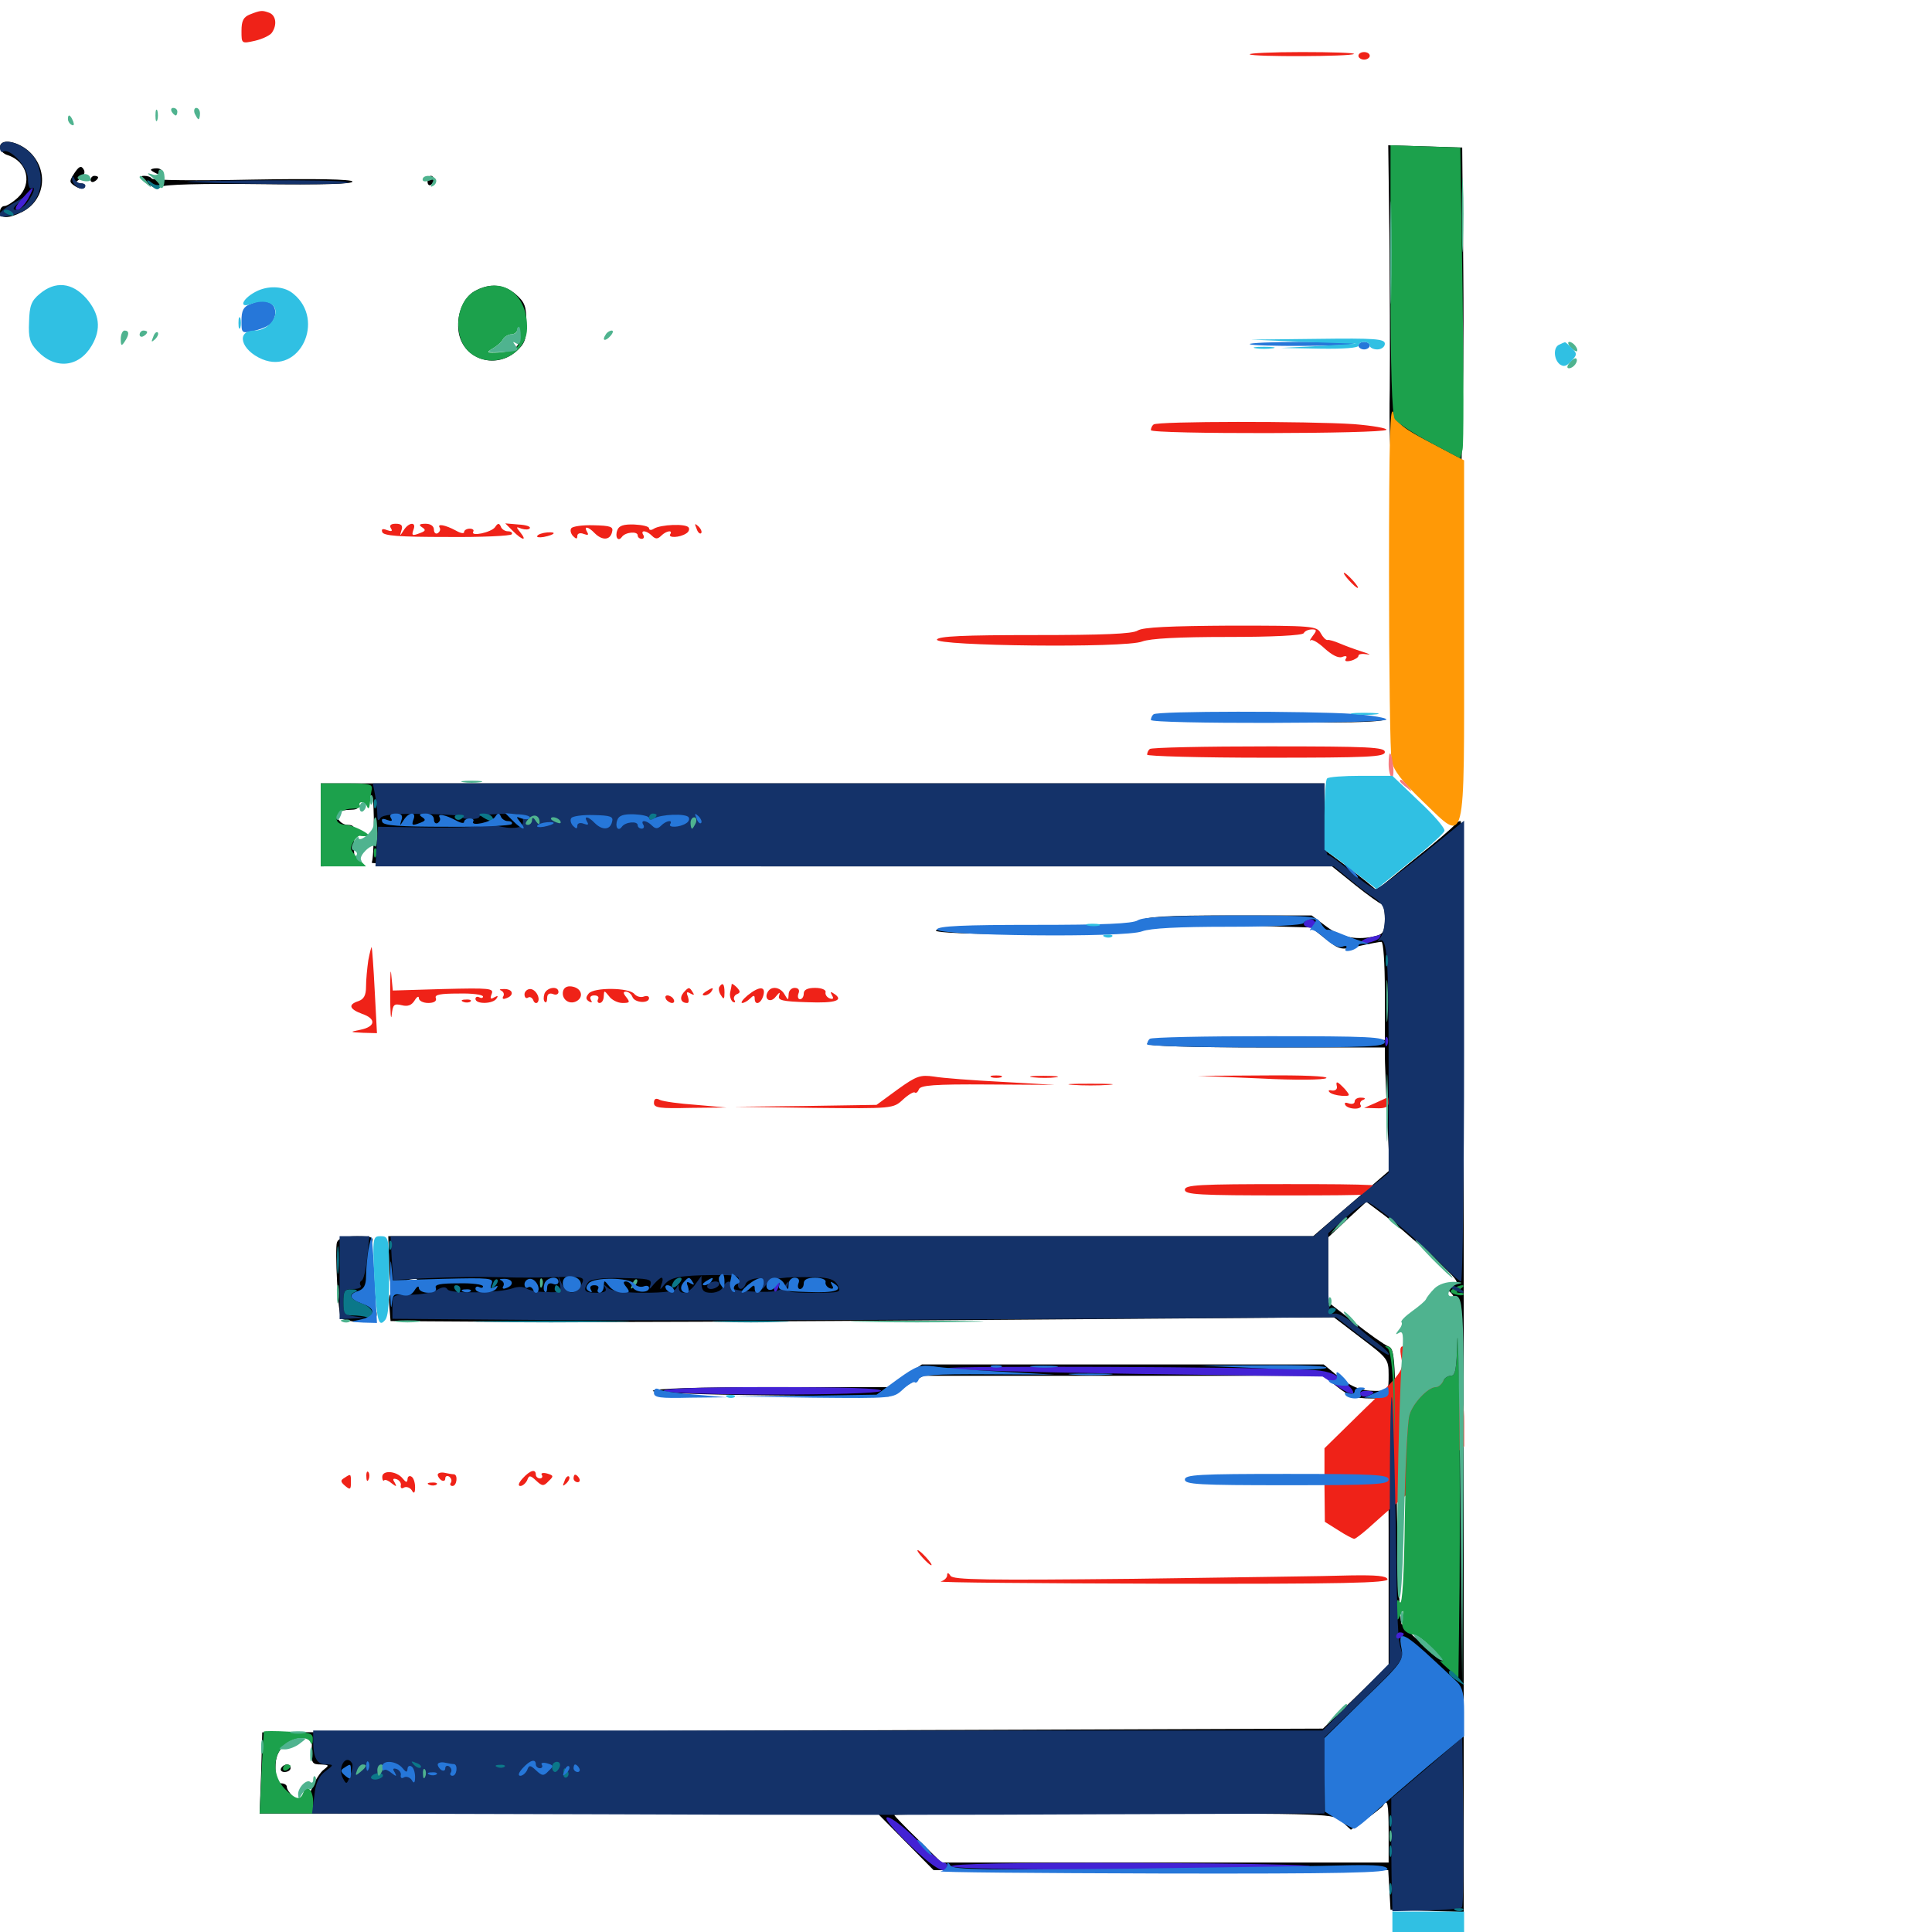 <svg xmlns="http://www.w3.org/2000/svg" viewBox="0 -1000 1000 1000">
	<path fill="#000000" d="M0 -923.828C0 -922.266 1.758 -920.312 3.906 -919.727C14.258 -916.406 16.992 -904.883 9.18 -897.656C6.641 -895.312 3.516 -893.359 2.344 -893.359C0.977 -893.359 0 -891.992 0 -890.43C0 -886.719 4.492 -886.719 11.719 -890.43C23.242 -896.484 25.195 -911.328 15.82 -920.898C9.766 -926.953 0 -928.711 0 -923.828ZM719.141 -879.297C719.336 -854.297 719.531 -817.969 719.336 -798.633C718.945 -777.93 719.531 -762.891 720.703 -761.719C722.07 -760.352 722.656 -762.109 722.852 -766.406C722.852 -771.289 723.242 -772.266 724.414 -769.727C725.195 -767.773 726.367 -766.211 727.148 -766.406C729.492 -766.797 737.5 -759.766 738.867 -756.25C739.453 -754.297 741.406 -752.734 743.164 -752.734C744.727 -752.734 746.094 -751.953 746.094 -750.781C746.094 -749.805 747.852 -748.828 750 -748.828C753.125 -748.828 753.711 -747.266 754.297 -737.695C755.664 -710.547 758.008 -796.875 757.422 -857.227L756.836 -923.633L737.695 -924.219L718.555 -924.805ZM38.477 -910.352C35.742 -906.055 35.742 -905.664 39.062 -903.516C41.406 -902.148 43.164 -901.953 43.945 -903.125C44.531 -904.297 43.555 -905.078 41.797 -905.078C38.477 -905.078 38.477 -905.273 41.602 -907.617C43.555 -908.984 44.336 -910.938 43.164 -912.5C41.992 -914.453 40.82 -913.867 38.477 -910.352ZM78.125 -912.109C78.125 -911.719 79.492 -910.938 81.055 -910.156C82.617 -909.57 83.984 -909.961 83.984 -910.938C83.984 -912.109 82.617 -912.891 81.055 -912.891C79.492 -912.891 78.125 -912.5 78.125 -912.109ZM46.875 -906.836C46.875 -905.859 47.852 -905.469 48.828 -906.055C50 -906.641 50.781 -907.617 50.781 -908.203C50.781 -908.594 50 -908.984 48.828 -908.984C47.852 -908.984 46.875 -908.008 46.875 -906.836ZM76.172 -905.078C72.461 -908.008 72.07 -908.984 74.609 -908.984C76.367 -908.984 78.125 -908.398 78.516 -907.617C78.906 -906.641 102.148 -906.445 130.273 -907.031C163.672 -907.617 181.836 -907.227 182.422 -906.055C182.812 -904.688 166.211 -904.297 134.375 -904.688C104.492 -905.078 84.766 -904.492 83.203 -903.32C81.641 -902.148 79.492 -902.734 76.172 -905.078ZM221.289 -906.055C221.289 -904.492 222.07 -903.711 223.047 -904.297C223.828 -904.883 224.609 -906.055 224.609 -907.227C224.609 -908.203 223.828 -908.984 223.047 -908.984C222.07 -908.984 221.289 -907.617 221.289 -906.055ZM245.898 -849.414C239.453 -845.898 235.938 -836.328 237.5 -827.539C240.039 -814.062 256.25 -808.789 266.992 -817.969C271.68 -822.07 272.461 -824.219 272.461 -832.812C272.461 -841.406 271.68 -843.555 266.992 -847.656C260.742 -852.93 253.516 -853.516 245.898 -849.414ZM265.234 -818.555C258.008 -812.5 240.234 -816.602 240.234 -824.219C240.234 -825.781 241.211 -826.953 242.383 -826.953C243.359 -826.953 243.945 -826.172 243.359 -825.195C242.773 -824.219 244.922 -823.047 248.438 -822.656C252.734 -821.875 255.273 -822.656 257.617 -825.391C259.18 -827.344 261.719 -828.906 263.281 -828.906C264.648 -828.906 266.406 -830.469 267.188 -832.422C268.164 -834.766 268.75 -833.984 269.141 -828.906C269.727 -823.828 268.75 -821.289 265.234 -818.555ZM130.859 -841.992C127.93 -840.43 125.781 -837.5 125.391 -834.375C124.805 -829.492 125.195 -829.297 131.25 -830.273C139.844 -831.445 144.141 -835.742 141.406 -840.039C138.672 -844.531 136.523 -844.922 130.859 -841.992ZM658.789 -821.68C656.836 -822.266 658.398 -822.656 662.109 -822.656C665.82 -822.656 667.383 -822.266 665.625 -821.68C663.672 -821.289 660.547 -821.289 658.789 -821.68ZM624.023 -627.734C670.703 -625.391 716.797 -625.586 716.797 -627.734C716.797 -628.906 695.312 -629.492 655.859 -629.297C602.93 -629.102 598.633 -628.906 624.023 -627.734ZM166.016 -573.047V-551.562L178.32 -551.758C184.961 -551.953 188.867 -552.344 187.109 -552.93C183.398 -553.906 182.812 -556.445 183.398 -566.797C183.789 -571.875 183.203 -573.047 180.078 -573.047C176.172 -573.047 173.047 -577.539 175.195 -579.688C175.977 -580.273 178.711 -580.859 181.25 -580.859C183.984 -580.859 185.547 -581.445 184.961 -582.227C184.18 -582.812 185.352 -584.766 187.695 -586.328C189.844 -587.891 192.188 -588.672 192.578 -588.086C193.945 -586.719 193.75 -555.664 192.383 -553.516C191.602 -552.148 278.906 -551.562 440.234 -551.562H689.453L701.562 -541.797C708.203 -536.523 714.453 -532.031 715.234 -532.031C716.016 -532.031 716.797 -528.711 716.797 -524.414C716.797 -518.164 716.016 -516.602 712.5 -515.625C702.539 -513.086 694.336 -514.648 686.719 -520.312L678.906 -526.172H636.914C603.32 -526.172 593.555 -525.586 589.062 -523.242C584.57 -520.898 574.219 -520.312 533.984 -520.312C502.148 -520.312 484.375 -519.531 484.375 -518.359C484.375 -517.188 502.93 -516.406 535.938 -516.406C577.539 -516.406 588.867 -516.992 594.531 -519.336C600.391 -521.875 608.008 -522.07 640.234 -521.094L678.711 -519.922L686.328 -513.867C693.555 -508.203 694.141 -508.203 703.516 -510.352C708.789 -511.523 714.062 -512.5 715.039 -512.5C716.016 -512.5 716.797 -501.367 716.797 -487.109V-461.719H655.273C615.625 -461.719 593.75 -460.938 593.75 -459.766C593.75 -458.594 615.625 -457.812 655.273 -457.812H716.797V-453.516C716.797 -450.977 717.383 -436.719 717.969 -421.68L719.336 -394.336L699.609 -377.344L679.688 -360.156H440.43H200.977L201.367 -346.484C201.758 -332.617 202.539 -331.055 206.641 -335.156C207.812 -336.328 210.938 -337.695 213.281 -337.891C215.82 -338.281 216.602 -337.891 215.234 -337.5C214.062 -336.914 213.281 -335.547 213.867 -334.766C214.453 -333.789 213.867 -332.422 212.695 -331.641C211.133 -330.859 210.938 -331.055 211.719 -332.422C212.5 -333.789 212.109 -334.766 211.133 -334.766C209.961 -334.766 208.984 -333.984 208.984 -332.812C208.984 -331.836 207.227 -330.859 204.883 -330.859C201.562 -330.859 200.977 -329.883 201.562 -323.633L202.148 -316.211L264.648 -315.82C299.023 -315.43 408.984 -316.016 508.789 -316.797L690.43 -318.164L704.492 -307.422C718.164 -297.07 718.75 -296.484 718.75 -288.477C718.75 -280.078 718.75 -280.078 711.719 -280.078C704.102 -280.078 699.023 -282.227 690.82 -289.062L685.156 -293.75H581.25H477.148L468.555 -287.891L459.961 -282.031H399.023C361.328 -282.031 337.891 -281.25 337.891 -280.078C337.891 -279.102 361.719 -278.125 399.023 -277.734L459.961 -277.148L468.945 -282.617L477.93 -287.891H581.445H684.961L692.383 -282.031C698.242 -277.344 701.562 -276.172 709.18 -276.172H718.555L718.75 -207.227V-138.281L701.758 -121.68L684.766 -105.273L410.352 -104.297L135.742 -103.32L135.156 -82.227L134.375 -61.328H294.336H454.297L468.75 -46.68L483.203 -32.031H600.977H718.555L719.141 -21.875L719.727 -11.523L738.672 -10.938L757.617 -10.352V-292.773C757.812 -468.359 757.031 -575 756.055 -575C754.883 -575 753.516 -574.219 752.93 -573.047C752.344 -572.07 742.969 -563.867 732.031 -555.273L712.5 -539.258L707.422 -543.555C704.492 -545.898 698.438 -550.586 693.945 -553.906L685.547 -560.156V-577.344V-594.531H425.781H166.016ZM217.383 -575.391C218.164 -577.539 216.406 -578.32 210.156 -578.516C200.781 -578.906 194.531 -576.172 199.023 -573.242C202.148 -571.094 207.031 -572.461 207.031 -575.391C207.031 -576.562 208.203 -576.367 209.961 -575C212.305 -573.047 212.891 -573.047 212.891 -575.195C212.891 -577.539 213.281 -577.539 214.648 -575.391C216.016 -573.242 216.406 -573.242 217.383 -575.391ZM225 -577.539C226.758 -578.32 226.953 -578.711 225.195 -578.711C221.875 -578.906 220.312 -575.586 222.852 -573.828C224.219 -573.047 224.609 -573.242 223.828 -574.609C223.242 -575.586 223.828 -577.148 225 -577.539ZM230.469 -575C231.641 -577.148 232.031 -578.906 231.641 -578.906C231.055 -578.906 229.688 -577.148 228.516 -575C227.344 -572.852 226.953 -571.094 227.344 -571.094C227.93 -571.094 229.297 -572.852 230.469 -575ZM263.672 -575.586C263.672 -576.172 262.305 -576.953 260.742 -577.539C257.031 -579.102 254.883 -575.195 257.617 -572.461C259.375 -570.703 259.766 -570.898 258.594 -573.633C257.617 -576.172 258.203 -576.758 260.547 -575.781C262.305 -575.195 263.672 -575 263.672 -575.586ZM281.25 -574.805C281.25 -578.125 275.586 -578.711 272.461 -575.781C268.75 -572.07 268.75 -571.68 272.461 -571.68C274.023 -571.68 275.391 -573.047 275.586 -574.805C275.586 -576.758 275.977 -577.148 276.758 -575.586C277.734 -572.656 281.25 -572.266 281.25 -574.805ZM302.93 -575.977C301.953 -575.391 300.781 -575.781 300.391 -576.562C300.195 -577.539 298.633 -577.93 297.461 -577.539C294.531 -576.562 294.141 -571.094 296.875 -571.094C298.047 -571.094 298.828 -572.266 298.828 -573.633C298.828 -575.391 299.219 -575.391 300.586 -573.438C301.953 -571.289 302.344 -571.484 303.32 -574.023C304.102 -575.781 303.906 -576.758 302.93 -575.977ZM327.734 -577.344C325.195 -575.391 324.414 -575.391 323.633 -577.344C323.047 -578.711 322.461 -579.102 322.461 -577.93C322.461 -576.953 323.047 -574.805 324.023 -573.242C325.391 -571.094 326.367 -571.484 328.32 -575.195C330.469 -579.297 330.469 -579.688 327.734 -577.344ZM347.656 -577.344C347.656 -580.469 339.453 -577.734 337.695 -574.023C335.742 -570.312 335.742 -570.312 338.672 -573.828C341.406 -577.344 341.797 -577.344 342.969 -574.219C343.945 -571.484 344.727 -571.289 345.898 -573.438C346.875 -574.805 347.656 -576.562 347.656 -577.344ZM244.141 -575.195C244.141 -577.93 240.82 -577.148 239.648 -574.219C238.867 -572.266 239.453 -571.68 241.406 -572.461C242.773 -573.047 244.141 -574.219 244.141 -575.195ZM250.781 -574.023C251.367 -575.586 250.977 -576.953 250 -576.953C248.828 -576.953 248.047 -575.586 248.047 -574.023C248.047 -572.461 248.438 -571.094 248.828 -571.094C249.219 -571.094 250 -572.461 250.781 -574.023ZM268.359 -574.023C268.945 -575.586 268.555 -576.953 267.578 -576.953C266.406 -576.953 265.625 -575.586 265.625 -574.023C265.625 -572.461 266.016 -571.094 266.406 -571.094C266.797 -571.094 267.578 -572.461 268.359 -574.023ZM287.891 -575.586C288.867 -576.367 288.281 -576.953 286.523 -576.953C284.57 -576.953 283.203 -575.391 283.203 -573.633C283.203 -571.68 283.984 -570.898 284.766 -572.07C285.547 -573.242 286.914 -574.609 287.891 -575.586ZM319.531 -574.609C318.75 -575.977 317.773 -576.953 317.383 -576.953C315.82 -576.953 314.062 -572.656 315.234 -571.68C315.82 -570.898 316.406 -571.484 316.406 -572.852C316.406 -574.219 317.383 -574.609 318.75 -573.828C320.117 -573.047 320.312 -573.242 319.531 -574.609ZM354.492 -572.656C353.32 -573.438 351.953 -574.805 351.367 -575.586C350.781 -576.367 349.609 -576.367 349.023 -575.586C346.68 -573.242 347.656 -571.875 351.953 -571.68C354.492 -571.484 355.469 -571.875 354.492 -572.656ZM360.156 -574.023C360.742 -575.586 360.352 -576.953 359.375 -576.953C358.203 -576.953 357.422 -575.586 357.422 -574.023C357.422 -572.461 357.812 -571.094 358.203 -571.094C358.594 -571.094 359.375 -572.461 360.156 -574.023ZM367.188 -576.172C367.188 -578.32 363.477 -576.562 362.5 -573.828C361.523 -571.094 361.719 -570.898 364.258 -573.047C365.82 -574.414 367.188 -575.781 367.188 -576.172ZM739.844 -350.977C754.883 -337.305 756.055 -335.742 751.953 -334.766C748.047 -333.789 747.852 -333.398 750.781 -331.055C755.859 -326.758 754.883 -309.375 748.633 -296.094C745.898 -290.039 742.773 -284.766 741.797 -284.375C741.016 -283.984 740.234 -282.812 740.234 -281.641C740.234 -280.664 738.672 -277.344 736.523 -274.609C729.297 -264.062 727.539 -250.195 727.539 -202.539C727.539 -172.461 726.953 -157.812 725.586 -159.18C724.414 -160.352 723.438 -188.477 722.852 -231.445C722.266 -297.461 722.07 -301.953 718.555 -303.125C716.602 -303.906 708.789 -309.375 701.367 -315.234L687.5 -325.977V-342.773V-359.57L697.266 -368.75L707.227 -377.93L715.039 -372.07C719.531 -368.945 730.664 -359.375 739.844 -350.977ZM221.484 -333.789C222.07 -335.352 221.68 -337.109 220.898 -337.695C219.922 -338.281 218.75 -337.305 217.969 -335.742C217.383 -334.18 217.773 -332.422 218.555 -331.836C219.531 -331.25 220.703 -332.227 221.484 -333.789ZM235.156 -335.742C235.742 -337.305 235.352 -338.672 234.375 -338.672C233.203 -338.672 232.422 -337.305 232.422 -335.742C232.422 -334.18 232.812 -332.812 233.203 -332.812C233.594 -332.812 234.375 -334.18 235.156 -335.742ZM241.797 -334.766C243.359 -337.305 243.359 -338.672 242.188 -338.672C241.016 -338.672 239.648 -337.305 238.867 -335.742C237.109 -331.055 239.062 -330.469 241.797 -334.766ZM254.492 -335.547C255.273 -337.5 254.492 -338.281 251.758 -338.086C247.266 -337.695 247.266 -337.891 250.781 -334.961C252.734 -333.203 253.711 -333.398 254.492 -335.547ZM268.164 -336.719C266.992 -336.719 264.648 -337.109 263.281 -337.695C260.352 -338.867 257.812 -337.305 257.812 -334.375C257.812 -333.594 258.789 -332.812 259.961 -332.812C260.938 -332.812 261.328 -333.789 260.742 -334.766C260.156 -335.938 260.352 -336.719 261.523 -336.719C262.5 -336.719 263.672 -335.547 264.258 -334.375C265.039 -332.422 265.625 -332.422 267.773 -334.375C269.336 -335.742 269.531 -336.719 268.164 -336.719ZM276.172 -335.742C276.758 -337.305 276.367 -338.672 275.391 -338.672C272.852 -338.672 271.094 -335.156 273.242 -333.984C274.219 -333.398 275.391 -334.18 276.172 -335.742ZM279.688 -332.422C280.664 -333.398 281.25 -335.547 280.859 -336.914C280.273 -338.477 279.492 -337.5 278.711 -334.961C277.93 -331.641 278.125 -330.859 279.688 -332.422ZM287.695 -335.742C289.062 -339.062 287.891 -339.648 286.133 -336.523C285.352 -335.352 285.156 -334.18 285.742 -333.594C286.133 -333.008 287.109 -333.984 287.695 -335.742ZM296.289 -337.5C297.07 -338.086 295.898 -338.672 293.75 -338.477C291.602 -338.477 291.016 -337.891 292.578 -337.305C293.945 -336.719 295.703 -336.914 296.289 -337.5ZM313.086 -334.766C313.672 -336.914 313.281 -338.672 312.305 -338.672C311.328 -338.672 310.547 -336.914 310.547 -334.766C310.547 -332.617 310.938 -330.859 311.328 -330.859C311.719 -330.859 312.5 -332.617 313.086 -334.766ZM316.602 -334.18C317.969 -335.547 318.555 -337.109 317.969 -337.695C317.383 -338.281 316.211 -337.305 315.625 -335.352C314.453 -332.617 314.648 -332.422 316.602 -334.18ZM328.516 -334.375C329.688 -335.547 330.273 -337.109 329.883 -337.695C329.297 -338.281 328.125 -338.086 327.539 -337.305C326.758 -336.719 326.172 -335.156 326.172 -333.984C326.172 -332.812 327.148 -333.008 328.516 -334.375ZM335.938 -334.57C337.109 -336.914 337.305 -338.672 336.133 -338.672C334.18 -338.672 331.445 -332.812 332.812 -331.445C333.203 -330.859 334.57 -332.422 335.938 -334.57ZM341.211 -334.375C341.797 -335.742 341.602 -337.5 341.016 -338.086C340.43 -338.867 339.844 -337.695 340.039 -335.547C340.039 -333.398 340.625 -332.812 341.211 -334.375ZM349.609 -337.891C349.609 -338.281 348.828 -338.672 347.656 -338.672C346.68 -338.672 345.703 -337.695 345.703 -336.523C345.703 -335.547 346.68 -335.156 347.656 -335.742C348.828 -336.328 349.609 -337.305 349.609 -337.891ZM354.297 -335.352C355.664 -339.453 353.906 -339.844 352.148 -335.742C350.391 -330.859 353.125 -329.883 357.422 -333.789C359.57 -335.742 360.938 -337.891 360.352 -338.281C359.766 -338.867 358.008 -337.695 356.25 -335.547C353.711 -332.422 353.32 -332.227 354.297 -335.352ZM367.188 -337.305C367.188 -338.086 366.406 -338.672 365.234 -338.672C364.258 -338.672 363.281 -336.719 363.281 -334.375C363.281 -330.664 363.672 -330.469 365.234 -332.812C366.211 -334.375 367.188 -336.328 367.188 -337.305ZM394.727 -336.133C396.484 -338.086 396.289 -338.672 393.75 -338.672C390.039 -338.672 389.453 -333.594 393.164 -331.641C394.336 -330.859 394.922 -330.859 394.141 -331.836C393.359 -332.617 393.555 -334.57 394.727 -336.133ZM406.25 -335.352C406.25 -337.109 405.078 -338.672 403.711 -338.672C400.391 -338.672 398.438 -336.719 398.438 -333.984C398.438 -332.812 399.414 -333.203 400.391 -334.766C402.148 -337.305 402.539 -337.305 404.297 -334.766C405.859 -332.227 406.25 -332.422 406.25 -335.352ZM412.695 -334.766C413.281 -336.914 413.086 -338.672 412.109 -338.672C409.766 -338.672 408.008 -333.203 409.961 -331.836C410.938 -331.445 412.109 -332.617 412.695 -334.766ZM419.922 -332.617C419.922 -333.203 419.141 -334.961 418.164 -336.328C416.992 -338.477 416.406 -338.086 415.625 -335.352C415.039 -333.008 415.625 -331.445 417.188 -331.445C418.75 -331.445 419.922 -332.031 419.922 -332.617ZM432.227 -334.766C431.445 -337.695 429.688 -338.672 425.586 -338.281C422.461 -338.086 419.922 -337.109 419.922 -336.328C419.922 -335.352 422.07 -335.156 424.805 -335.938C428.516 -336.914 429.688 -336.328 429.688 -333.984C429.688 -332.227 430.469 -330.859 431.445 -330.859C432.422 -330.859 432.812 -332.617 432.227 -334.766ZM228.516 -335.938C228.516 -338.086 224.805 -336.328 223.828 -333.594C222.852 -330.859 223.047 -330.664 225.586 -332.812C227.148 -334.18 228.516 -335.547 228.516 -335.938ZM307.617 -334.766C308.203 -335.938 308.008 -336.719 306.836 -336.719C305.859 -336.719 304.297 -335.938 303.711 -334.766C303.125 -333.789 303.32 -332.812 304.492 -332.812C305.469 -332.812 307.031 -333.789 307.617 -334.766ZM323.047 -333.789C323.633 -335.352 323.242 -336.719 322.266 -336.719C321.094 -336.719 320.312 -335.352 320.312 -333.789C320.312 -332.227 320.703 -330.859 321.094 -330.859C321.484 -330.859 322.266 -332.227 323.047 -333.789ZM300.781 -333.984C300.781 -334.375 300 -334.766 298.828 -334.766C297.852 -334.766 296.875 -333.789 296.875 -332.617C296.875 -331.641 297.852 -331.25 298.828 -331.836C300 -332.422 300.781 -333.398 300.781 -333.984ZM373.047 -332.812C373.047 -335.156 372.852 -335.156 369.141 -332.812C366.602 -331.25 366.797 -330.859 369.727 -330.859C371.484 -330.859 373.047 -331.836 373.047 -332.812ZM427.734 -333.203C427.734 -333.984 426.953 -334.766 425.977 -334.766C424.805 -334.766 423.633 -333.984 423.047 -333.203C422.461 -332.227 423.242 -331.445 424.805 -331.445C426.367 -331.445 427.734 -332.227 427.734 -333.203ZM741.211 -147.07C744.336 -143.359 743.75 -143.555 737.891 -148.047C733.789 -151.172 730.469 -153.906 730.469 -154.492C730.469 -156.055 737.5 -151.367 741.211 -147.07ZM161.328 -94.531C161.133 -87.5 161.523 -86.719 166.016 -86.719C170.312 -86.523 170.508 -86.328 167.773 -84.18C165.82 -82.812 163.086 -78.516 161.523 -74.414C159.766 -70.508 157.617 -67.188 156.445 -67.188C154.102 -67.188 148.438 -72.656 148.438 -75.195C148.438 -76.172 147.07 -76.953 145.508 -76.953C143.359 -76.953 142.578 -79.102 142.578 -84.766C142.578 -90.625 143.75 -93.555 147.852 -97.461C150.781 -100.195 155.273 -102.344 157.422 -102.344C161.133 -102.344 161.719 -101.367 161.328 -94.531ZM181.641 -84.961C181.641 -89.062 178.711 -90.039 177.344 -86.328C175.977 -82.812 177.734 -78.711 179.883 -80.078C180.859 -80.664 181.641 -82.812 181.641 -84.961ZM193.359 -81.836C193.359 -83.008 192.578 -84.961 191.602 -86.328C190.43 -88.477 189.453 -88.281 186.719 -85.742C182.617 -81.641 182.617 -79.492 186.719 -83.008C189.258 -84.961 190.039 -84.961 191.602 -82.617C192.578 -81.055 193.359 -80.859 193.359 -81.836ZM274.414 -84.766C278.516 -89.258 277.734 -89.844 272.266 -85.938C270.312 -84.375 269.141 -82.617 269.727 -82.031C270.312 -81.445 272.461 -82.617 274.414 -84.766ZM283.203 -87.891C283.203 -88.281 282.422 -88.672 281.25 -88.672C280.273 -88.672 279.297 -87.695 279.297 -86.523C279.297 -85.547 280.273 -85.156 281.25 -85.742C282.422 -86.328 283.203 -87.305 283.203 -87.891ZM296.875 -84.57C296.875 -86.719 291.797 -88.867 290.234 -87.305C288.281 -85.352 288.867 -80.859 291.211 -80.859C292.188 -80.859 292.578 -81.836 291.797 -83.203C290.82 -84.766 291.406 -84.961 293.555 -84.18C295.508 -83.594 296.875 -83.789 296.875 -84.57ZM198.047 -83.789C198.633 -85.352 198.242 -86.719 197.266 -86.719C196.094 -86.719 195.312 -85.352 195.312 -83.789C195.312 -82.227 195.703 -80.859 196.094 -80.859C196.484 -80.859 197.266 -82.227 198.047 -83.789ZM205.078 -84.766C205.078 -85.938 204.297 -86.719 203.125 -86.719C202.148 -86.719 201.172 -85.938 201.172 -84.766C201.172 -83.789 202.148 -82.812 203.125 -82.812C204.297 -82.812 205.078 -83.789 205.078 -84.766ZM208.398 -80.469C208.789 -81.641 208.789 -83.984 208.398 -85.352C207.812 -86.523 207.422 -85.547 207.422 -82.812C207.422 -80.078 207.812 -79.102 208.398 -80.469ZM220.117 -80.469C220.508 -81.641 220.508 -83.984 220.117 -85.352C219.531 -86.523 219.141 -85.547 219.141 -82.812C219.141 -80.078 219.531 -79.102 220.117 -80.469ZM225.977 -82.422C226.562 -83.789 226.367 -85.547 225.781 -86.133C225.195 -86.914 224.609 -85.742 224.805 -83.594C224.805 -81.445 225.391 -80.859 225.977 -82.422ZM239.453 -83.789C242.969 -86.523 242.773 -86.523 236.914 -86.719C232.422 -86.719 230.469 -85.742 230.469 -83.789C230.469 -80.078 234.57 -80.078 239.453 -83.789ZM302.734 -85.938C302.734 -86.328 301.953 -86.719 300.781 -86.719C299.805 -86.719 298.828 -85.742 298.828 -84.57C298.828 -83.594 299.805 -83.203 300.781 -83.789C301.953 -84.375 302.734 -85.352 302.734 -85.938ZM718.75 -51.562V-35.938H603.125H487.305L475.195 -47.852C468.359 -54.492 462.891 -60.156 462.891 -60.547C462.891 -60.938 514.062 -61.328 576.562 -61.328C690.234 -61.328 690.234 -61.328 694.727 -57.031L699.219 -52.93L707.031 -58.398C711.523 -61.523 715.43 -64.648 716.016 -65.625C718.164 -69.141 718.75 -66.602 718.75 -51.562ZM145.508 -84.766C144.922 -83.789 145.703 -82.812 147.266 -82.812C149.023 -82.812 150.391 -83.789 150.391 -84.766C150.391 -85.938 149.609 -86.719 148.633 -86.719C147.461 -86.719 146.094 -85.938 145.508 -84.766ZM174.414 -357.031C173.242 -353.711 175 -319.336 176.562 -317.773C178.711 -315.625 192.969 -314.844 194.141 -316.992C196.484 -320.508 193.555 -326.367 188.867 -327.93C185.156 -329.102 185.156 -329.492 188.086 -330.273C190.82 -331.055 191.406 -333.398 191.406 -342.578C191.406 -348.828 191.992 -355.273 192.578 -357.031C193.555 -359.57 192.188 -360.156 184.766 -360.156C178.32 -360.156 175.391 -359.18 174.414 -357.031ZM625.977 -235.156C642.188 -233.008 715.039 -233.203 702.148 -235.156C696.875 -236.133 674.805 -236.719 653.32 -236.719C626.562 -236.523 617.969 -236.133 625.977 -235.156Z"/>
	<path fill="#ff9906" d="M718.945 -702.93C718.945 -653.516 719.531 -609.961 720.312 -606.25C721.289 -601.172 725.586 -595.703 736.523 -585.156C759.18 -563.477 757.812 -558.203 757.812 -669.531V-761.719L740.82 -770.703C726.562 -778.125 723.242 -780.664 721.289 -786.133C719.531 -791.406 718.945 -774.805 718.945 -702.93Z"/>
	<path fill="#ef2218" d="M129.492 -992.578C125.977 -991.211 125 -989.258 125 -983.984C125 -977.344 125 -977.344 132.031 -978.906C136.133 -979.883 140.039 -981.836 140.82 -983.203C143.555 -987.305 142.773 -991.992 139.453 -993.359C135.742 -994.727 134.961 -994.727 129.492 -992.578ZM646.875 -971.875C646.289 -972.461 658.398 -973.047 673.828 -973.047C689.258 -973.047 701.367 -972.656 700.781 -972.07C699.414 -970.703 648.242 -970.508 646.875 -971.875ZM703.125 -971.094C703.125 -970.117 704.492 -969.141 706.055 -969.141C707.617 -969.141 708.984 -970.117 708.984 -971.094C708.984 -972.266 707.617 -973.047 706.055 -973.047C704.492 -973.047 703.125 -972.266 703.125 -971.094ZM597.07 -780.273C596.289 -779.688 595.703 -778.32 595.703 -777.344C595.703 -775.195 716.211 -775.391 717.578 -777.539C718.164 -778.32 710.547 -779.688 700.781 -780.469C677.344 -782.031 598.633 -782.031 597.07 -780.273ZM202.344 -726.562C201.367 -728.125 202.344 -728.906 204.883 -728.906C207.812 -728.906 208.594 -727.93 207.812 -725.586C206.836 -722.266 206.836 -722.266 208.984 -725.586C211.523 -729.688 215.625 -730.078 214.062 -725.977C212.891 -722.656 213.281 -722.461 217.773 -724.219C220.312 -725.195 220.508 -725.781 218.359 -727.148C216.602 -728.32 216.992 -728.906 220.312 -728.906C222.852 -728.906 224.609 -727.734 224.609 -725.781C224.609 -724.219 225.586 -723.438 226.562 -724.023C227.734 -724.805 228.125 -725.977 227.539 -726.953C226.172 -729.102 230.469 -728.32 235.938 -725.391C238.281 -724.023 240.234 -723.633 240.234 -724.609C240.234 -725.586 241.602 -726.367 243.164 -726.367C244.727 -726.367 245.508 -725.586 244.922 -724.805C243.359 -722.07 254.297 -724.414 256.25 -727.148C257.617 -729.297 258.398 -729.297 259.18 -727.539C259.57 -726.172 261.328 -725 262.891 -725C264.648 -725 265.43 -724.219 264.844 -723.438C264.453 -722.656 249.219 -721.875 231.25 -722.07C206.836 -722.07 198.438 -722.656 197.852 -724.609C197.266 -726.172 198.047 -726.562 200.391 -725.586C202.734 -724.805 203.32 -725 202.344 -726.562ZM265.625 -725C270.312 -720.312 273.047 -719.727 269.336 -724.414C266.992 -727.344 266.992 -727.539 269.922 -726.367C271.875 -725.781 273.633 -725.781 274.219 -726.562C274.805 -727.539 272.07 -728.32 268.359 -728.516L261.523 -729.102ZM295.703 -726.562C294.922 -725.586 295.508 -723.633 296.68 -722.461C298.242 -720.898 298.828 -720.898 298.828 -722.656C298.828 -723.828 300.195 -724.414 302.148 -723.633C304.297 -722.852 304.883 -723.047 303.906 -724.609C301.953 -727.93 304.492 -727.539 307.812 -724.023C311.719 -720.117 315.82 -720.312 316.797 -724.609C317.578 -727.344 316.211 -727.93 307.227 -728.125C301.562 -728.32 296.289 -727.539 295.703 -726.562ZM319.531 -725.586C318.164 -722.07 319.922 -719.336 321.875 -722.07C323.633 -724.609 330.078 -725.195 330.078 -722.852C330.078 -721.875 331.055 -721.094 332.227 -721.094C333.203 -721.094 333.594 -722.07 333.008 -723.047C331.25 -725.781 334.57 -725.586 337.5 -722.656C339.258 -720.898 340.43 -720.898 342.188 -722.656C344.922 -725.391 348.438 -725.781 346.875 -723.438C345.703 -721.484 351.758 -721.68 355.078 -723.828C356.445 -724.609 357.031 -725.977 356.445 -726.953C355.078 -729.102 341.992 -728.516 338.477 -726.367C337.109 -725.391 335.938 -725.586 335.938 -726.562C335.938 -727.539 332.422 -728.32 328.32 -728.516C322.852 -728.711 320.312 -727.93 319.531 -725.586ZM355.469 -725.781C355.469 -725.977 354.102 -726.367 352.539 -726.367C350.977 -726.367 350.195 -725.586 350.781 -724.609C351.758 -723.242 355.469 -724.219 355.469 -725.781ZM360.547 -726.367C361.133 -724.414 362.305 -723.438 362.891 -724.023C363.477 -724.609 362.891 -726.172 361.523 -727.539C359.57 -729.297 359.375 -729.102 360.547 -726.367ZM278.125 -722.656C277.539 -721.875 279.102 -721.68 281.445 -722.07C287.305 -723.242 288.477 -724.805 283.203 -724.414C280.859 -724.219 278.516 -723.438 278.125 -722.656ZM698.242 -699.609C700.195 -697.461 702.148 -695.703 702.734 -695.703C703.32 -695.703 702.148 -697.461 700.195 -699.609C698.242 -701.758 696.289 -703.516 695.703 -703.516C695.117 -703.516 696.289 -701.758 698.242 -699.609ZM588.867 -673.633C586.133 -671.875 570.898 -671.289 535.352 -671.289C499.023 -671.289 485.547 -670.703 484.961 -668.945C483.789 -665.625 582.617 -664.453 591.211 -667.969C595.508 -669.531 609.766 -670.312 635.547 -670.312C658.789 -670.312 674.023 -671.094 674.805 -672.266C675.391 -673.438 677.344 -674.219 679.102 -674.219C681.641 -674.219 681.641 -673.633 679.492 -670.898C678.125 -668.945 677.539 -667.969 678.32 -668.555C679.102 -669.336 682.422 -667.383 685.742 -664.258C689.453 -660.938 692.773 -659.18 694.727 -659.961C696.68 -660.742 697.461 -660.352 696.68 -659.18C695.703 -657.812 696.68 -657.422 699.219 -658.008C701.367 -658.594 703.125 -659.766 703.125 -660.547C703.125 -661.523 705.078 -661.719 707.617 -661.328C709.961 -660.938 708.789 -661.523 705.078 -662.695C701.367 -663.867 696.094 -665.82 693.359 -666.992C690.625 -668.164 687.891 -668.945 687.109 -668.75C686.328 -668.555 684.766 -670.117 683.594 -672.266C681.641 -675.977 679.492 -676.172 637.109 -676.172C605.859 -675.977 591.602 -675.391 588.867 -673.633ZM595.117 -612.305C594.336 -611.719 593.75 -610.352 593.75 -609.375C593.75 -608.594 621.484 -607.812 655.273 -607.812C708.594 -607.812 716.797 -608.203 716.797 -610.742C716.797 -613.281 708.789 -613.672 656.641 -613.672C623.438 -613.672 595.703 -613.086 595.117 -612.305ZM190.625 -502.93C190.039 -498.828 189.453 -492.773 189.453 -489.258C189.453 -484.766 188.281 -482.812 185.547 -481.836C180.078 -480.078 180.664 -477.734 187.5 -475.195C194.922 -472.656 194.336 -468.555 186.523 -466.992C180.859 -465.82 180.859 -465.82 187.891 -465.43L195.117 -465.234L193.945 -487.305C193.359 -499.219 192.578 -509.375 192.383 -509.766C192.188 -509.961 191.406 -507.031 190.625 -502.93ZM201.953 -485.742C201.953 -476.172 202.344 -471.094 202.734 -474.609C203.32 -480.078 203.906 -480.664 208.008 -479.688C211.133 -478.906 213.086 -479.688 214.648 -482.227C215.82 -484.18 216.797 -484.57 216.797 -483.398C216.797 -482.031 218.945 -480.859 221.68 -480.859C224.609 -480.859 226.172 -481.836 225.586 -483.398C224.805 -485.156 227.93 -485.742 237.305 -485.742C244.336 -485.938 250 -485.156 250 -484.18C250 -483.398 249.219 -483.203 248.047 -483.789C247.07 -484.375 246.094 -483.984 246.094 -483.008C246.094 -480.078 255.273 -480.273 257.031 -483.203C258.008 -484.57 257.617 -484.766 255.859 -483.789C253.906 -482.617 253.516 -483.008 254.492 -485.547C255.664 -488.477 253.516 -488.672 229.492 -488.086L203.32 -487.305L202.539 -495.312C202.148 -499.805 201.953 -495.508 201.953 -485.742ZM291.602 -487.5C290.234 -483.594 293.75 -480.078 297.656 -481.445C302.148 -483.203 301.562 -488.086 296.68 -489.258C294.141 -489.844 292.383 -489.258 291.602 -487.5ZM298.828 -485.938C298.828 -486.328 298.047 -486.719 296.875 -486.719C295.898 -486.719 294.922 -485.742 294.922 -484.57C294.922 -483.594 295.898 -483.203 296.875 -483.789C298.047 -484.375 298.828 -485.352 298.828 -485.938ZM372.266 -489.062C371.875 -488.281 372.07 -486.328 373.242 -484.766C374.609 -482.422 375 -482.812 375 -486.328C375 -490.82 374.023 -491.797 372.266 -489.062ZM378.711 -490.625C378.711 -490.039 378.32 -488.086 377.93 -486.328C377.539 -484.375 378.32 -482.227 379.297 -481.445C380.469 -480.859 380.859 -481.25 380.078 -482.422C379.492 -483.398 380.078 -484.766 381.25 -485.352C383.203 -486.133 383.398 -486.719 381.445 -488.867C380.078 -490.234 378.906 -491.016 378.711 -490.625ZM259.375 -487.305C260.547 -486.719 261.133 -485.547 260.547 -484.375C259.766 -483.203 260.352 -482.617 261.719 -483.203C266.211 -484.57 265.82 -487.891 261.328 -488.086C258.789 -488.086 258.008 -487.891 259.375 -487.305ZM271.484 -485.352C271.484 -483.789 272.266 -483.008 273.242 -483.594C274.219 -484.375 275.391 -483.594 275.977 -482.422C276.367 -481.055 277.344 -480.469 278.125 -481.055C280.078 -483.008 277.344 -488.086 274.414 -488.086C272.852 -488.086 271.484 -486.719 271.484 -485.352ZM281.836 -485.742C281.25 -483.984 281.25 -482.031 282.031 -481.445C282.617 -480.664 283.203 -481.641 283.203 -483.398C283.203 -485.352 284.18 -486.133 286.133 -485.547C287.695 -484.766 289.062 -485.352 289.062 -486.523C289.062 -489.844 283.203 -489.062 281.836 -485.742ZM304.688 -485.742C303.125 -483.789 303.125 -482.812 304.883 -481.641C306.445 -480.859 306.641 -481.055 305.859 -482.422C305.078 -483.789 305.664 -484.766 307.617 -484.766C309.375 -484.766 310.156 -483.984 309.57 -482.812C308.984 -481.836 309.375 -480.859 310.352 -480.859C311.523 -480.859 312.5 -482.422 312.5 -484.375C312.695 -487.5 312.695 -487.5 315.234 -484.375C316.602 -482.422 319.727 -480.859 322.266 -480.859C325.977 -480.859 326.172 -481.25 324.219 -483.789C322.461 -485.938 322.461 -486.719 324.023 -486.719C325.195 -486.719 326.758 -485.547 327.344 -483.984C328.516 -480.859 335.938 -480.469 335.938 -483.398C335.938 -484.375 334.766 -484.766 333.203 -484.18C331.641 -483.594 329.492 -484.18 328.32 -485.547C325.586 -488.867 307.422 -489.062 304.688 -485.742ZM353.711 -486.133C351.562 -483.398 352.539 -480.859 355.664 -480.859C356.641 -480.859 356.641 -482.227 356.055 -484.18C355.078 -486.523 355.469 -486.914 357.422 -485.742C359.18 -484.766 359.57 -484.961 358.594 -486.328C356.836 -489.258 356.445 -489.258 353.711 -486.133ZM365.234 -486.719C363.477 -485.547 363.281 -484.766 364.648 -484.766C365.82 -484.766 367.578 -485.742 368.164 -486.719C369.727 -489.062 368.945 -489.062 365.234 -486.719ZM386.914 -484.766C384.375 -482.617 383.203 -480.859 384.18 -480.859C385.156 -480.859 386.914 -481.836 388.281 -483.203C390.039 -484.961 390.625 -484.961 390.625 -483.203C390.625 -479.297 393.945 -480.469 395.117 -484.766C396.484 -489.648 392.969 -489.648 386.914 -484.766ZM397.461 -486.719C395.117 -482.812 398.828 -480.469 401.562 -484.18C403.516 -486.523 403.906 -486.719 403.32 -484.766C402.344 -482.227 404.883 -481.641 417.969 -481.25C432.617 -480.664 437.305 -482.227 431.25 -485.938C429.883 -486.914 429.688 -486.523 430.664 -484.766C431.641 -483.203 431.25 -482.617 429.492 -483.203C427.93 -483.789 426.953 -485.352 427.344 -486.523C427.539 -487.695 425.195 -488.672 421.875 -488.672C417.969 -488.672 416.016 -487.695 416.016 -485.742C416.016 -484.18 415.234 -482.812 414.062 -482.812C413.086 -482.812 412.695 -484.18 413.281 -485.742C414.062 -487.5 413.281 -488.672 411.328 -488.672C409.57 -488.672 408.203 -487.109 408.203 -485.352C408.008 -482.031 408.008 -482.031 406.055 -485.352C403.906 -489.062 399.414 -489.844 397.461 -486.719ZM423.242 -483.594C424.023 -484.18 422.852 -484.766 420.703 -484.57C418.555 -484.57 417.969 -483.984 419.531 -483.398C420.898 -482.812 422.656 -483.008 423.242 -483.594ZM344.727 -482.812C345.312 -481.836 346.875 -480.859 347.852 -480.859C349.023 -480.859 349.219 -481.836 348.633 -482.812C348.047 -483.984 346.484 -484.766 345.508 -484.766C344.336 -484.766 344.141 -483.984 344.727 -482.812ZM239.844 -481.445C238.281 -482.031 238.867 -482.617 241.016 -482.617C243.164 -482.812 244.336 -482.227 243.555 -481.641C242.969 -481.055 241.211 -480.859 239.844 -481.445ZM464.648 -436.133L453.711 -428.125L416.797 -427.539L379.883 -427.148L421.094 -426.562C462.109 -426.172 462.305 -426.172 467.383 -430.859C470.117 -433.398 472.852 -434.961 473.438 -434.57C474.023 -433.984 475 -434.57 475.586 -436.133C476.367 -438.281 483.398 -438.867 511.328 -438.672L545.898 -438.477L518.555 -440.039C503.516 -440.82 487.695 -441.992 483.398 -442.773C476.367 -443.75 474.414 -443.164 464.648 -436.133ZM513.281 -442.383C511.914 -442.969 512.891 -443.359 515.625 -443.359C518.359 -443.359 519.336 -442.969 518.164 -442.383C516.797 -441.992 514.453 -441.992 513.281 -442.383ZM534.766 -442.383C531.25 -442.773 533.594 -443.164 540.039 -443.164C546.484 -443.164 549.414 -442.773 546.484 -442.383C543.555 -441.992 538.281 -441.992 534.766 -442.383ZM652.344 -441.797C670.703 -440.82 685.352 -441.016 686.523 -441.992C687.5 -442.969 674.023 -443.555 654.297 -443.359L620.117 -443.164ZM555.273 -438.477C550 -438.867 554.297 -439.062 564.453 -439.062C574.609 -439.062 578.906 -438.867 573.828 -438.477C568.555 -438.086 560.352 -438.086 555.273 -438.477ZM691.992 -437.5C692.188 -436.133 691.016 -435.352 689.453 -435.547C687.891 -435.938 687.305 -435.547 688.086 -434.766C688.867 -433.789 691.797 -433.008 694.531 -432.812C699.023 -432.617 699.023 -432.812 696.094 -436.328C692.188 -440.43 691.211 -440.82 691.992 -437.5ZM338.477 -429.102C338.477 -426.562 341.602 -426.172 357.227 -426.562L375.977 -426.758L360.352 -428.125C351.758 -428.711 343.359 -429.883 341.602 -430.664C339.453 -431.836 338.477 -431.25 338.477 -429.102ZM701.172 -429.883C701.172 -431.055 702.734 -432.031 704.688 -431.836C706.641 -431.836 707.031 -431.25 705.469 -430.664C704.297 -430.273 703.516 -428.906 704.297 -427.93C704.883 -426.953 703.516 -426.172 701.367 -426.172C699.219 -426.172 696.875 -426.953 696.289 -428.125C695.703 -429.297 696.484 -429.492 698.047 -428.906C699.805 -428.32 701.172 -428.711 701.172 -429.883ZM711.914 -429.102L706.055 -426.562L712.5 -426.367C716.797 -426.172 718.75 -427.148 718.75 -429.102C718.75 -430.664 718.555 -432.031 718.359 -432.031C717.969 -431.836 715.234 -430.664 711.914 -429.102ZM613.281 -384.18C613.281 -381.641 620.508 -381.25 666.016 -381.25C711.523 -381.25 718.75 -381.641 718.75 -384.18C718.75 -386.719 711.523 -387.109 666.016 -387.109C620.508 -387.109 613.281 -386.719 613.281 -384.18ZM725.391 -296.875C726.562 -290.82 725.781 -289.453 706.055 -270.508L685.547 -250.391V-231.445L685.742 -212.305L692.578 -208.008C696.484 -205.469 700.195 -203.516 700.977 -203.516C701.758 -203.516 706.445 -207.227 711.523 -211.914C716.406 -216.406 728.906 -227.148 739.062 -235.742L757.812 -251.367V-263.672C757.812 -272.852 757.031 -276.562 754.297 -279.297C726.367 -305.859 723.242 -307.812 725.391 -296.875ZM189.648 -235.547C189.648 -233.398 190.234 -232.812 190.82 -234.375C191.406 -235.742 191.211 -237.5 190.625 -238.086C190.039 -238.867 189.453 -237.695 189.648 -235.547ZM197.852 -235.547C197.852 -233.984 198.438 -233.203 198.828 -233.789C199.414 -234.375 201.172 -233.594 202.734 -232.227C205.273 -230.273 205.469 -230.469 204.297 -232.617C203.125 -234.375 203.32 -234.961 205.273 -234.375C206.836 -233.789 207.812 -232.227 207.422 -231.055C207.227 -229.688 208.008 -229.297 209.18 -230.078C210.352 -230.664 212.109 -230.078 213.086 -228.711C214.258 -226.562 214.844 -227.148 214.844 -230.273C214.844 -232.617 214.062 -235.156 212.891 -235.742C211.914 -236.328 210.938 -235.742 210.938 -234.375C210.742 -232.422 210.156 -232.617 208.398 -234.766C205.273 -238.672 197.852 -239.258 197.852 -235.547ZM226.562 -236.719C226.562 -235.742 227.539 -234.375 228.516 -233.789C229.688 -233.203 230.469 -233.594 230.469 -234.766C230.469 -235.938 231.445 -236.328 232.422 -235.742C233.594 -234.961 233.984 -233.594 233.398 -232.617C232.617 -231.641 233.203 -230.859 234.18 -230.859C236.523 -230.859 237.109 -236.719 234.961 -236.914C233.984 -236.914 231.836 -237.305 230.078 -237.695C228.125 -238.086 226.562 -237.5 226.562 -236.719ZM270.508 -234.766C268.359 -232.422 267.969 -230.859 269.336 -230.859C270.508 -230.859 272.07 -232.227 272.852 -233.789C273.828 -236.523 274.414 -236.523 277.539 -233.594C280.664 -230.664 281.445 -230.664 283.984 -233.398C286.719 -235.938 286.523 -236.328 283.203 -237.305C281.055 -237.891 279.688 -237.5 280.469 -236.523C281.055 -235.547 280.469 -234.766 279.492 -234.766C278.32 -234.766 277.344 -235.742 277.344 -236.719C277.344 -239.844 274.414 -239.062 270.508 -234.766ZM178.125 -234.961C176.172 -233.789 176.172 -233.008 178.711 -230.859C181.25 -228.711 181.641 -229.102 181.641 -232.617C181.641 -237.305 181.641 -237.305 178.125 -234.961ZM292.188 -233.398C291.016 -230.664 291.211 -230.469 293.164 -232.227C294.531 -233.594 295.117 -235.156 294.531 -235.742C293.945 -236.328 292.773 -235.352 292.188 -233.398ZM296.875 -234.766C296.875 -233.789 297.852 -232.812 299.023 -232.812C300 -232.812 300.391 -233.789 299.805 -234.766C299.219 -235.938 298.242 -236.719 297.656 -236.719C297.266 -236.719 296.875 -235.938 296.875 -234.766ZM222.266 -231.445C220.703 -232.031 221.289 -232.617 223.438 -232.617C225.586 -232.812 226.758 -232.227 225.977 -231.641C225.391 -231.055 223.633 -230.859 222.266 -231.445ZM477.539 -193.75C479.492 -191.602 481.445 -189.844 482.031 -189.844C482.617 -189.844 481.445 -191.602 479.492 -193.75C477.539 -195.898 475.586 -197.656 475 -197.656C474.414 -197.656 475.586 -195.898 477.539 -193.75ZM490.234 -184.57C490.234 -183.398 488.672 -181.836 486.914 -181.445C484.961 -180.859 536.523 -180.469 601.172 -180.273C694.727 -180.078 718.945 -180.664 718.164 -182.617C717.578 -184.375 712.305 -184.766 699.023 -184.57C688.867 -184.18 638.477 -183.594 587.109 -182.812C510.938 -182.031 493.164 -182.227 491.992 -184.375C490.82 -186.133 490.234 -186.133 490.234 -184.57Z"/>
	<path fill="#1ca14c" d="M719.727 -855.859C719.727 -809.18 720.508 -785.742 721.875 -783.203C723.047 -781.25 731.25 -775.781 740.039 -771.094L755.859 -762.695L757.031 -767.383C757.617 -770.117 757.617 -806.445 757.031 -848.047L755.859 -923.633L737.695 -924.219L719.727 -924.805ZM245.898 -849.414C235.352 -843.75 234.18 -824.609 243.555 -817.188C253.711 -809.18 269.727 -814.648 272.461 -826.953C273.242 -830.273 272.656 -835.938 271.484 -839.648C267.578 -851.367 257.031 -855.469 245.898 -849.414ZM267.773 -820.508C266.797 -819.141 262.5 -817.773 258.398 -817.578C251.953 -817.188 251.562 -817.578 254.883 -819.531C257.031 -820.703 259.57 -822.852 260.352 -824.414C261.133 -825.781 263.281 -826.953 264.648 -826.953C266.211 -826.953 267.773 -828.125 267.773 -829.492C267.969 -830.664 268.555 -829.883 268.945 -827.344C269.531 -824.805 268.945 -821.68 267.773 -820.508ZM166.016 -573.047V-551.562H177.734H189.453L185.547 -555.469C183.398 -557.617 181.641 -559.961 181.641 -560.938C181.641 -563.086 184.766 -567.578 186.328 -567.383C186.914 -567.188 188.672 -567.188 190.039 -567.188C193.555 -567.383 183.203 -572.852 179.297 -573.047C170.703 -573.242 173.828 -581.445 182.422 -581.445C185.156 -581.445 186.914 -582.031 186.328 -583.008C185.742 -583.984 186.133 -584.766 187.305 -584.766C188.281 -584.766 189.648 -583.594 190.039 -582.422C190.625 -581.055 191.211 -581.641 191.406 -583.789C191.602 -585.938 191.992 -589.258 192.383 -591.211C192.969 -594.141 191.406 -594.531 179.492 -594.531H166.016ZM193.555 -558.203C193.555 -556.055 194.141 -555.469 194.727 -557.031C195.312 -558.398 195.117 -560.156 194.531 -560.742C193.945 -561.523 193.359 -560.352 193.555 -558.203ZM752.344 -333.008C750.195 -331.836 750.391 -331.055 753.125 -330.078C754.883 -329.492 756.836 -329.297 757.422 -329.883C758.008 -330.469 757.227 -330.859 755.664 -330.859C753.516 -330.859 753.516 -331.25 755.859 -332.812C757.422 -333.789 758.008 -334.766 756.836 -334.766C755.859 -334.766 753.711 -333.984 752.344 -333.008ZM754.297 -306.055C753.906 -291.211 753.32 -287.891 750.977 -287.891C749.219 -287.891 747.461 -286.523 746.875 -284.961C746.094 -283.398 744.531 -282.031 743.164 -282.031C739.062 -282.031 731.055 -273.438 729.492 -267.383C728.516 -264.258 727.539 -240.43 727.148 -214.648C726.758 -183.984 725.781 -168.75 724.609 -170.703C723.242 -172.852 722.656 -171.875 722.852 -166.797C722.852 -160.938 723.242 -160.547 724.805 -163.867C726.367 -167.188 726.562 -166.992 725.781 -162.305C725.195 -157.031 726.953 -154.688 732.227 -153.711C733.789 -153.516 738.281 -150.195 741.992 -146.094C745.898 -142.188 747.656 -139.648 746.094 -140.234C744.531 -141.016 745.898 -139.453 749.023 -136.719L754.883 -131.641L755.469 -179.492C755.664 -205.859 755.664 -249.023 755.273 -275.781C755.078 -302.344 754.688 -315.82 754.297 -306.055ZM718.164 -302.148C719.727 -300.977 720.703 -292.773 721.289 -278.125L721.875 -255.664V-278.906C721.68 -297.852 721.094 -302.344 718.75 -302.93C716.602 -303.516 716.406 -303.32 718.164 -302.148ZM136.523 -103.711C136.523 -103.516 135.938 -93.945 135.352 -82.422L134.375 -61.328H148.242H162.109V-66.992C162.109 -73.438 158.789 -76.953 157.031 -72.266C155.469 -67.969 153.32 -68.359 147.461 -74.023C141.211 -80.469 140.82 -90.82 146.875 -96.484C151.562 -100.781 159.375 -101.758 160.742 -98.047C161.328 -96.68 161.914 -97.266 161.914 -99.414C162.109 -102.93 160.742 -103.32 149.414 -103.711C142.383 -104.102 136.719 -104.102 136.523 -103.711ZM146.484 -84.57C146.484 -85.742 147.461 -86.719 148.438 -86.719C149.609 -86.719 150.391 -86.328 150.391 -85.938C150.391 -85.352 149.609 -84.375 148.438 -83.789C147.461 -83.203 146.484 -83.594 146.484 -84.57Z"/>
	<path fill="#143269" d="M0 -923.438C0 -921.875 0.781 -920.898 1.562 -921.484C5.078 -923.633 14.258 -913.672 14.453 -907.617C14.453 -904.297 15.234 -901.953 16.211 -902.539C18.555 -903.906 17.773 -900.391 14.453 -895.703C12.891 -893.359 10.156 -891.406 8.398 -891.406C6.25 -891.406 6.641 -892.383 9.961 -895.312C14.453 -899.023 14.258 -899.023 7.422 -895.117C-3.906 -888.867 -2.539 -885.547 9.57 -889.648C20.117 -893.359 24.219 -905.859 18.555 -916.992C14.258 -925.195 0 -930.273 0 -923.438ZM37.305 -907.812C37.109 -904.297 42.383 -900.586 43.945 -903.125C44.531 -904.102 43.945 -905.078 42.188 -905.078C40.625 -905.078 38.867 -906.25 38.477 -907.617C37.695 -908.984 37.305 -909.18 37.305 -907.812ZM99.609 -905.664C90.43 -906.055 104.688 -906.445 131.25 -906.641C157.812 -906.836 179.883 -906.445 180.273 -905.664C181.25 -904.297 140.625 -904.297 99.609 -905.664ZM194.141 -588.477C194.727 -585.156 195.312 -580.469 195.312 -578.125C195.312 -575.195 195.898 -574.805 196.875 -576.562C198.047 -578.32 204.297 -578.906 219.336 -578.711C230.859 -578.516 239.844 -577.93 239.453 -577.148C239.062 -576.562 240.82 -575.977 243.359 -575.977C245.898 -575.977 248.047 -576.562 248.047 -577.148C248.047 -577.93 253.125 -578.516 259.375 -578.711C269.336 -578.906 270.703 -578.516 270.703 -575.195C270.703 -572.266 269.336 -571.484 264.648 -571.484C261.523 -571.484 257.227 -572.461 255.469 -573.242C253.516 -574.414 251.758 -574.219 250.977 -573.047C250.391 -572.07 238.477 -571.484 222.656 -571.68L195.703 -572.07L194.922 -561.719L194.336 -551.562H442.383H690.43L698.242 -545.117C702.539 -541.602 708.398 -536.914 711.523 -535.156C715.625 -532.227 716.797 -530.078 716.797 -524.414C716.797 -520.508 715.625 -516.016 714.453 -514.648C712.891 -513.086 712.891 -512.5 714.062 -513.086C717.969 -515.234 718.75 -504.102 718.75 -447.656V-392.969L713.477 -388.672C710.547 -386.523 701.758 -379.102 693.945 -372.461L680.078 -360.156H441.016H202.148L202.734 -348.828L203.516 -337.5L218.359 -338.281C236.719 -339.062 247.656 -339.258 261.719 -338.867C267.578 -338.672 277.734 -338.672 284.18 -338.867C302.734 -339.453 303.125 -339.258 300.781 -334.766C298.047 -329.492 293.359 -329.883 290.82 -335.352L288.867 -339.648L289.844 -335.352C290.625 -331.25 289.844 -330.859 282.617 -331.25C278.125 -331.25 273.438 -332.227 272.266 -333.203C270.898 -333.984 267.969 -334.18 265.43 -333.203C258.203 -330.664 233.008 -330.273 231.641 -332.617C230.664 -334.18 228.906 -333.984 225.977 -332.227C223.633 -330.859 217.578 -329.883 212.5 -329.883C203.32 -329.883 203.125 -329.883 203.125 -323.633V-317.383L278.906 -316.797C320.508 -316.406 430.273 -316.602 523.047 -317.188L691.602 -318.164L704.688 -308.008C711.914 -302.539 718.164 -298.438 718.75 -298.828C719.336 -299.414 716.992 -301.758 713.867 -304.102C710.547 -306.445 704.883 -311.133 701.172 -314.453C697.461 -317.773 692.773 -320.312 691.016 -320.117C687.891 -319.531 687.5 -321.68 687.5 -340.625V-361.719L696.484 -369.727C701.562 -374.219 706.445 -377.734 707.617 -377.734C710.352 -377.734 733.398 -358.594 745.117 -346.68C750.391 -341.211 755.469 -336.719 756.25 -336.719C757.031 -336.719 757.812 -390.43 757.812 -456.055V-575.195L736.133 -557.617C724.023 -547.852 713.281 -539.844 711.914 -539.844C710.742 -539.844 705.078 -543.75 699.414 -548.633C693.75 -553.516 688.281 -557.422 687.305 -557.422C686.328 -557.422 685.547 -565.82 685.547 -575.977V-594.531H439.258H192.969ZM288.086 -576.953C286.523 -579.492 274.023 -579.492 272.461 -576.953C269.141 -571.68 281.836 -568.555 286.719 -573.438C288.477 -575.195 289.062 -575.195 289.062 -573.047C289.062 -570.508 289.453 -570.508 291.211 -573.047C292.773 -575.195 293.555 -575.391 294.336 -573.633C295.703 -569.727 302.344 -570.703 304.688 -575C306.445 -578.32 306.25 -578.906 302.93 -578.906C300.781 -578.906 296.875 -578.125 294.141 -576.953C291.016 -575.781 288.867 -575.781 288.086 -576.953ZM365.625 -577.734C362.695 -579.297 308.594 -578.711 307.617 -576.953C306.836 -575.781 307.031 -574.219 307.617 -573.047C309.375 -570.312 315.82 -570.703 316.992 -573.633C317.773 -575.586 318.164 -575.586 318.164 -573.633C318.359 -570.508 325.391 -570.312 327.344 -573.242C328.125 -574.805 329.102 -574.609 330.273 -572.852C331.836 -570.508 332.422 -570.703 333.984 -573.047C335.156 -575 335.938 -575.195 335.938 -573.633C335.938 -571.875 339.258 -571.094 345.508 -571.094C351.367 -571.094 355.469 -572.07 356.055 -573.633C356.836 -575.586 357.227 -575.586 357.227 -573.633C357.422 -570.117 364.648 -570.508 365.82 -574.023C366.602 -575.586 366.406 -577.148 365.625 -577.734ZM382.227 -336.523C381.055 -332.422 384.375 -331.445 385.938 -335.352C386.328 -336.719 388.867 -338.086 391.602 -338.281C395.312 -338.477 396.094 -337.891 395.117 -335.156C394.141 -332.031 394.141 -332.031 396.68 -335.156C399.414 -338.477 405.078 -339.258 422.266 -338.867C429.297 -338.672 432.031 -337.695 433.594 -334.766C435.547 -331.055 435.156 -330.859 421.094 -330.859C408.008 -330.859 406.445 -331.25 407.617 -334.375C408.594 -337.5 408.594 -337.5 406.055 -334.375C403.906 -331.641 400.781 -331.055 390.625 -331.445C381.836 -331.836 378.125 -332.617 378.516 -334.375C379.102 -337.695 375.586 -337.305 374.219 -333.789C373.633 -332.227 370.898 -330.859 368.164 -330.859C364.453 -330.859 363.281 -331.836 363.086 -335.352V-339.648L359.961 -335.352C356.641 -330.469 351.562 -329.297 351.367 -333.398C351.367 -335.352 350.977 -335.352 350.195 -333.398C349.609 -331.641 344.336 -330.859 333.203 -330.859C323.047 -330.859 316.211 -331.836 314.648 -333.398C312.5 -335.352 312.109 -335.352 313.281 -333.398C314.258 -331.641 312.891 -330.859 308.789 -330.859C302.539 -330.859 301.562 -332.031 304.297 -336.133C305.469 -337.891 311.133 -338.672 321.68 -338.477C335.547 -338.281 337.5 -337.891 336.719 -335.156C335.742 -332.227 335.938 -332.227 338.477 -335.352C340.039 -337.109 341.797 -338.672 342.383 -338.672C343.164 -338.672 343.164 -337.109 342.383 -335.352C341.406 -332.031 341.406 -332.031 343.945 -335.156C347.07 -338.867 351.562 -339.844 369.727 -340.039C381.836 -340.039 383.008 -339.844 382.227 -336.523ZM366.211 -334.766C365.625 -333.789 366.406 -332.812 367.969 -332.812C369.531 -332.812 371.484 -333.789 372.07 -334.766C372.656 -335.938 371.875 -336.719 370.312 -336.719C368.75 -336.719 366.797 -335.938 366.211 -334.766ZM175.781 -338.672V-317.188L183.203 -317.578C190.234 -317.773 190.234 -317.773 184.18 -318.555C178.32 -319.336 177.734 -319.922 177.734 -326.172C177.734 -332.031 178.32 -332.812 182.812 -332.812C185.547 -332.812 187.305 -333.594 186.719 -334.57C185.938 -335.547 186.328 -336.719 187.109 -337.109C188.086 -337.305 189.453 -342.773 190.039 -349.023L191.211 -360.156H183.398H175.781ZM751.953 -332.812C753.516 -331.836 755.859 -330.859 756.836 -330.859C758.008 -330.859 757.422 -331.836 755.859 -332.812C754.297 -333.789 752.148 -334.766 750.977 -334.766C750 -334.766 750.391 -333.789 751.953 -332.812ZM719.336 -216.797L719.141 -139.062L701.953 -121.68L684.57 -104.297H423.438H162.109V-98.633C162.109 -90.234 164.062 -86.719 168.75 -86.719C172.852 -86.719 172.852 -86.523 168.164 -83.008C165.039 -80.664 163.281 -76.953 162.695 -70.508L161.523 -61.328L309.766 -60.938C391.406 -60.547 509.18 -60.547 571.875 -60.938L685.547 -61.328V-81.055V-100.781L706.25 -120.898C724.414 -138.477 726.758 -141.406 725.391 -145.508C723.438 -151.758 723.242 -156.445 722.461 -208.789C722.07 -233.594 721.289 -262.891 720.703 -274.219C719.922 -285.547 719.336 -259.961 719.336 -216.797ZM182.227 -87.305C182.812 -86.328 182.227 -83.594 181.25 -80.859C179.492 -76.367 179.297 -76.172 177.539 -79.492C174.414 -84.961 179.102 -92.578 182.227 -87.305ZM192.578 -85.352C189.258 -89.453 186.328 -89.648 184.766 -85.547C182.617 -80.078 183.594 -77.93 186.523 -81.641C189.062 -84.961 189.453 -84.961 190.625 -82.227C192.188 -78.125 197.07 -77.93 198.438 -81.836C199.414 -84.18 200.195 -84.18 203.906 -81.836C206.445 -80.273 208.984 -79.492 209.766 -80.273C210.547 -81.055 211.914 -80.469 212.891 -78.906C214.453 -76.562 214.844 -77.148 214.844 -80.859C215.039 -84.961 215.234 -85.352 216.992 -82.422C218.945 -78.906 224.219 -79.688 226.953 -83.594C227.93 -84.961 228.516 -84.961 228.516 -83.398C228.516 -80.078 234.57 -80.273 239.258 -83.398C242.383 -85.938 241.992 -86.328 234.375 -87.5C228.711 -88.281 225.391 -88.086 224.609 -86.523C223.633 -85.352 222.656 -85.156 222.07 -86.133C220.312 -88.867 212.891 -87.891 210.547 -84.57C208.984 -82.422 208.789 -82.422 209.57 -85.156C210.547 -87.891 209.18 -88.281 201.953 -88.281C194.531 -88.281 193.164 -87.891 194.141 -85.156C195.117 -82.227 194.922 -82.227 192.578 -85.352ZM277.344 -86.719C277.344 -88.867 274.023 -89.062 269.141 -87.109C266.992 -86.133 266.406 -84.766 267.383 -83.008C268.75 -81.055 269.922 -80.859 273.242 -82.617C275.391 -83.984 277.344 -85.742 277.344 -86.719ZM299.414 -86.914C283.789 -88.281 279.492 -87.891 278.516 -85.352C276.758 -80.664 277.148 -80.469 282.422 -81.641C285.156 -82.422 288.672 -82.031 290.039 -80.859C291.797 -79.297 292.969 -79.297 293.945 -80.859C294.531 -81.836 296.875 -82.812 299.023 -82.812C303.711 -82.812 303.906 -86.523 299.414 -86.914ZM261.133 -85.547C261.914 -86.133 260.742 -86.719 258.594 -86.523C256.445 -86.523 255.859 -85.938 257.422 -85.352C258.789 -84.766 260.547 -84.961 261.133 -85.547ZM738.477 -84.766L720.117 -69.141V-48.242C720.117 -36.523 720.312 -23.438 720.508 -18.945L720.703 -10.742L738.086 -11.133C747.656 -11.328 756.055 -12.109 756.641 -12.695C757.422 -13.281 757.617 -33.398 757.422 -57.227L756.836 -100.586Z"/>
	<path fill="#f67b7f" d="M718.75 -604.492C718.75 -601.172 719.531 -598.242 720.312 -597.656C721.094 -597.266 721.484 -599.805 721.094 -603.516C720.117 -611.719 718.75 -612.305 718.75 -604.492ZM724.609 -595.703C724.609 -595.312 726.172 -593.75 728.125 -592.383C731.055 -589.844 731.25 -590.039 728.711 -593.164C726.172 -596.289 724.609 -597.266 724.609 -595.703Z"/>
	<path fill="#0b7889" d="M76.172 -906.445C76.172 -907.031 77.344 -906.445 78.711 -905.273C80.273 -904.102 82.227 -903.906 83.008 -904.688C83.984 -905.469 83.984 -904.883 83.203 -903.516C82.031 -901.562 81.055 -901.562 78.906 -903.32C77.344 -904.492 76.172 -906.055 76.172 -906.445ZM1.953 -890.625C1.953 -892.188 5.664 -891.406 6.836 -889.453C7.422 -888.281 6.641 -888.086 5.078 -888.672C3.32 -889.258 1.953 -890.234 1.953 -890.625ZM193.555 -583.594C193.555 -581.445 194.141 -580.859 194.727 -582.422C195.312 -583.789 195.117 -585.547 194.531 -586.133C193.945 -586.914 193.359 -585.742 193.555 -583.594ZM235.547 -576.562C236.133 -575.586 237.5 -575.391 238.477 -575.977C241.016 -577.734 240.625 -578.32 237.305 -578.32C235.742 -578.32 234.961 -577.539 235.547 -576.562ZM250 -576.953C253.906 -574.414 256.445 -574.414 254.883 -576.953C254.297 -578.125 252.148 -578.906 250.391 -578.906C247.461 -578.906 247.461 -578.516 250 -576.953ZM335.938 -576.758C335.938 -575.781 336.914 -575.391 337.891 -575.977C339.062 -576.562 339.844 -577.539 339.844 -578.125C339.844 -578.516 339.062 -578.906 337.891 -578.906C336.914 -578.906 335.938 -577.93 335.938 -576.758ZM717.188 -502.734C717.188 -500 717.578 -499.023 718.164 -500.391C718.555 -501.562 718.555 -503.906 718.164 -505.273C717.578 -506.445 717.188 -505.469 717.188 -502.734ZM174.414 -347.461C174.414 -341.016 174.805 -338.672 175.195 -342.188C175.586 -345.703 175.586 -350.977 175.195 -353.906C174.805 -356.836 174.414 -353.906 174.414 -347.461ZM201.367 -355.078C201.367 -352.93 201.953 -352.344 202.539 -353.906C203.125 -355.273 202.93 -357.031 202.344 -357.617C201.758 -358.398 201.172 -357.227 201.367 -355.078ZM255.078 -335.352C253.906 -332.617 254.102 -332.422 256.055 -334.18C257.422 -335.547 258.008 -337.109 257.422 -337.695C256.836 -338.281 255.664 -337.305 255.078 -335.352ZM348.633 -336.523C346.484 -333.203 348.828 -332.422 351.562 -335.742C353.125 -337.5 353.125 -338.672 351.953 -338.672C350.781 -338.672 349.219 -337.695 348.633 -336.523ZM235.352 -332.812C235.938 -331.836 236.914 -330.859 237.5 -330.859C237.891 -330.859 238.281 -331.836 238.281 -332.812C238.281 -333.984 237.305 -334.766 236.133 -334.766C235.156 -334.766 234.766 -333.984 235.352 -332.812ZM287.109 -332.812C287.109 -331.836 288.086 -330.859 289.258 -330.859C290.234 -330.859 290.625 -331.836 290.039 -332.812C289.453 -333.984 288.477 -334.766 287.891 -334.766C287.5 -334.766 287.109 -333.984 287.109 -332.812ZM177.734 -325.977C177.734 -320.117 178.32 -319.141 182.422 -319.141C184.961 -319.141 188.477 -318.75 190.039 -318.164C191.602 -317.383 192.773 -318.359 192.773 -320.312C192.773 -322.07 190.234 -324.414 187.109 -325.391C181.25 -327.539 180.078 -329.883 184.18 -331.445C185.352 -332.031 184.57 -332.617 182.227 -332.617C178.32 -332.812 177.734 -331.836 177.734 -325.977ZM687.5 -320.898C687.5 -319.922 688.477 -319.531 689.453 -320.117C690.625 -320.703 691.406 -321.68 691.406 -322.266C691.406 -322.656 690.625 -323.047 689.453 -323.047C688.477 -323.047 687.5 -322.07 687.5 -320.898ZM252.539 -315.82C234.375 -316.016 249.219 -316.406 285.156 -316.406C321.094 -316.406 335.938 -316.016 317.969 -315.82C299.805 -315.43 270.508 -315.43 252.539 -315.82ZM372.656 -315.82C363.672 -316.016 370.898 -316.406 388.672 -316.406C406.445 -316.406 413.672 -316.016 404.883 -315.82C395.898 -315.43 381.445 -315.43 372.656 -315.82ZM750 -133.984C750 -133.203 751.953 -131.445 754.492 -129.883C758.789 -127.148 758.789 -127.148 755.078 -131.445C751.172 -135.742 750 -136.328 750 -133.984ZM214.258 -86.523C212.5 -88.477 212.695 -88.672 215.43 -87.5C217.383 -86.914 218.359 -85.742 217.773 -85.156C217.188 -84.57 215.625 -85.156 214.258 -86.523ZM285.742 -85.352C285.742 -83.984 286.523 -82.812 287.305 -82.812C288.086 -82.812 289.062 -83.984 289.648 -85.352C290.234 -86.914 289.648 -88.086 288.281 -88.086C286.914 -88.086 285.742 -86.914 285.742 -85.352ZM257.422 -85.352C255.859 -85.938 256.445 -86.523 258.594 -86.523C260.742 -86.719 261.914 -86.133 261.133 -85.547C260.547 -84.961 258.789 -84.766 257.422 -85.352ZM291.602 -81.836C291.602 -80.273 292.383 -79.492 293.359 -80.078C294.336 -80.664 294.531 -82.031 293.945 -83.008C292.188 -85.547 291.602 -85.156 291.602 -81.836ZM192.188 -80.469C191.602 -79.688 192.578 -78.906 194.141 -78.906C195.703 -78.906 197.461 -79.688 198.047 -80.469C198.633 -81.445 197.656 -82.227 196.094 -82.227C194.531 -82.227 192.773 -81.445 192.188 -80.469ZM719.141 -57.422C719.141 -54.688 719.531 -53.711 720.117 -55.078C720.508 -56.25 720.508 -58.594 720.117 -59.961C719.531 -61.133 719.141 -60.156 719.141 -57.422ZM719.141 -41.797C719.141 -39.062 719.531 -38.086 720.117 -39.453C720.508 -40.625 720.508 -42.969 720.117 -44.336C719.531 -45.508 719.141 -44.531 719.141 -41.797ZM719.141 -22.266C719.141 -19.531 719.531 -18.555 720.117 -19.922C720.508 -21.094 720.508 -23.438 720.117 -24.805C719.531 -25.977 719.141 -25 719.141 -22.266ZM753.516 -11.133C751.953 -11.719 752.539 -12.305 754.688 -12.305C756.836 -12.5 758.008 -11.914 757.227 -11.328C756.641 -10.742 754.883 -10.547 753.516 -11.133Z"/>
	<path fill="#4fb38f" d="M80.469 -940.234C80.469 -937.5 80.859 -936.523 81.445 -937.891C81.836 -939.062 81.836 -941.406 81.445 -942.773C80.859 -943.945 80.469 -942.969 80.469 -940.234ZM88.867 -942.188C89.453 -941.211 90.43 -940.234 91.016 -940.234C91.406 -940.234 91.797 -941.211 91.797 -942.188C91.797 -943.359 90.82 -944.141 89.648 -944.141C88.672 -944.141 88.281 -943.359 88.867 -942.188ZM100.781 -941.211C101.562 -939.648 102.344 -938.281 102.734 -938.281C103.125 -938.281 103.516 -939.648 103.516 -941.211C103.516 -942.773 102.734 -944.141 101.562 -944.141C100.586 -944.141 100.195 -942.773 100.781 -941.211ZM35.156 -938.477C35.156 -937.305 35.938 -935.938 37.109 -935.352C38.281 -934.766 38.477 -935.547 37.891 -937.109C36.523 -940.625 35.156 -941.211 35.156 -938.477ZM756.641 -888.477C756.641 -871.289 757.031 -864.453 757.227 -873.438C757.617 -882.422 757.617 -896.484 757.227 -904.688C757.031 -912.891 756.641 -905.664 756.641 -888.477ZM82.031 -910.938C82.031 -909.57 80.664 -908.984 78.711 -909.766C75.781 -910.742 75.977 -910.352 79.102 -908.008C81.25 -906.25 82.812 -904.492 82.617 -904.102C82.227 -903.516 82.617 -902.93 83.398 -902.734C85.352 -901.758 85.938 -910.742 83.984 -911.914C82.812 -912.5 82.031 -912.109 82.031 -910.938ZM41.211 -909.18C39.453 -908.008 39.844 -907.227 42.773 -906.445C45.117 -905.859 46.875 -906.25 46.875 -907.031C46.875 -909.766 43.945 -910.742 41.211 -909.18ZM719.531 -868.945C719.531 -845.312 719.922 -835.938 720.117 -848.047C720.508 -860.156 720.508 -879.492 720.117 -891.016C719.922 -902.539 719.531 -892.578 719.531 -868.945ZM72.266 -908.203C72.266 -907.812 73.828 -906.25 75.781 -904.883C78.711 -902.344 78.906 -902.539 76.367 -905.664C73.828 -908.789 72.266 -909.766 72.266 -908.203ZM218.75 -907.031C218.75 -906.055 220.117 -905.859 222.07 -906.445C224.414 -907.422 224.805 -907.031 223.633 -905.078C222.656 -903.32 222.852 -902.93 224.414 -903.906C225.586 -904.688 226.172 -906.25 225.586 -907.227C224.023 -909.57 218.75 -909.57 218.75 -907.031ZM267.578 -828.906C267.578 -827.93 266.211 -826.953 264.648 -826.953C263.281 -826.953 261.133 -825.781 260.352 -824.414C259.57 -822.852 257.031 -820.703 254.883 -819.531C251.562 -817.578 252.344 -817.383 260.156 -817.773C267.773 -818.164 268.75 -818.555 266.992 -820.898C265.234 -823.242 265.234 -823.438 267.188 -822.266C268.75 -821.289 269.531 -822.461 269.531 -825.781C269.531 -828.516 269.141 -830.859 268.555 -830.859C267.969 -830.859 267.578 -830.078 267.578 -828.906ZM62.5 -824.609C62.5 -820.898 62.891 -820.703 64.453 -823.047C66.992 -826.758 66.992 -828.906 64.453 -828.906C63.477 -828.906 62.5 -826.953 62.5 -824.609ZM72.266 -826.758C72.266 -825.781 73.242 -825.391 74.219 -825.977C75.391 -826.562 76.172 -827.539 76.172 -828.125C76.172 -828.516 75.391 -828.906 74.219 -828.906C73.242 -828.906 72.266 -827.93 72.266 -826.758ZM79.297 -825.586C78.125 -822.852 78.32 -822.656 80.273 -824.414C81.641 -825.781 82.227 -827.344 81.641 -827.93C81.055 -828.516 79.883 -827.539 79.297 -825.586ZM313.477 -826.758C311.328 -823.633 313.281 -823.047 316.016 -826.172C317.383 -827.734 317.578 -828.906 316.602 -828.906C315.625 -828.906 314.062 -827.93 313.477 -826.758ZM812.891 -820.312C814.258 -818.75 815.82 -817.969 816.211 -818.164C817.188 -819.336 814.258 -823.047 812.305 -823.047C811.328 -823.047 811.523 -821.875 812.891 -820.312ZM812.5 -812.305C810.938 -810.547 810.938 -809.375 812.109 -809.375C814.453 -809.375 817.188 -813.086 815.82 -814.453C815.43 -814.844 813.867 -814.062 812.5 -812.305ZM239.844 -595.117C237.305 -595.508 239.258 -595.898 244.141 -595.898C249.023 -595.898 250.977 -595.508 248.633 -595.117C246.094 -594.727 242.188 -594.727 239.844 -595.117ZM191.602 -585.547C191.602 -583.398 192.188 -582.812 192.773 -584.375C193.359 -585.742 193.164 -587.5 192.578 -588.086C191.992 -588.867 191.406 -587.695 191.602 -585.547ZM186.133 -581.836C186.133 -580.273 186.914 -579.492 187.891 -580.078C188.672 -580.664 189.453 -581.836 189.453 -583.008C189.453 -583.984 188.672 -584.766 187.891 -584.766C186.914 -584.766 186.133 -583.398 186.133 -581.836ZM174.805 -578.711C174.023 -577.539 173.828 -576.367 174.414 -575.781C174.805 -575.195 175.781 -576.172 176.367 -577.93C177.734 -581.25 176.562 -581.836 174.805 -578.711ZM273.438 -575.977C271.68 -574.023 271.68 -573.047 273.242 -573.047C274.414 -573.047 275.391 -574.219 275.391 -575.586C275.391 -577.148 276.172 -576.953 277.344 -575C278.516 -573.242 279.297 -573.047 279.297 -574.414C279.297 -578.125 275.977 -579.102 273.438 -575.977ZM193.359 -573.047C193.359 -569.531 185.547 -563.281 185.547 -566.602C185.547 -567.383 184.375 -566.406 183.203 -564.453C181.641 -561.523 181.641 -560.352 183.203 -559.766C184.57 -559.375 185.156 -558.203 184.57 -557.422C183.984 -556.445 184.57 -555.078 185.742 -554.297C187.109 -553.516 187.5 -553.711 186.914 -554.883C185.547 -557.031 192.383 -563.672 194.141 -561.914C194.727 -561.133 195.312 -564.258 195.312 -568.75C195.312 -573.242 194.922 -576.953 194.336 -576.953C193.75 -576.953 193.359 -575.195 193.359 -573.047ZM285.156 -576.172C285.156 -575.781 286.523 -574.805 288.281 -574.219C289.844 -573.633 290.625 -573.828 290.039 -575C288.867 -576.953 285.156 -577.734 285.156 -576.172ZM357.422 -574.023C357.422 -572.461 357.812 -571.094 358.203 -571.094C358.594 -571.094 359.375 -572.461 360.156 -574.023C360.742 -575.586 360.352 -576.953 359.375 -576.953C358.203 -576.953 357.422 -575.586 357.422 -574.023ZM717.578 -482.227C717.578 -472.656 717.773 -468.359 718.164 -472.852C718.555 -477.344 718.555 -485.352 718.164 -490.43C717.773 -495.508 717.578 -491.992 717.578 -482.227ZM717.578 -426.562C717.578 -410.938 717.969 -404.688 718.164 -412.5C718.555 -420.117 718.555 -433.008 718.164 -440.82C717.969 -448.438 717.578 -442.188 717.578 -426.562ZM692.188 -365.625L688.477 -361.133L692.969 -364.844C697.07 -368.359 698.242 -369.922 696.68 -369.922C696.289 -369.922 694.336 -367.969 692.188 -365.625ZM718.75 -369.141C718.75 -368.75 720.312 -367.188 722.266 -365.82C725.195 -363.281 725.391 -363.477 722.852 -366.602C720.312 -369.727 718.75 -370.703 718.75 -369.141ZM741.211 -348.438C746.484 -343.164 751.172 -338.672 751.758 -338.672C752.344 -338.672 748.438 -343.164 743.164 -348.438C737.891 -353.906 733.203 -358.203 732.617 -358.203C732.031 -358.203 735.938 -353.906 741.211 -348.438ZM279.492 -335.547C279.492 -333.398 280.078 -332.812 280.664 -334.375C281.25 -335.742 281.055 -337.5 280.469 -338.086C279.883 -338.867 279.297 -337.695 279.492 -335.547ZM327.344 -335.352C326.172 -332.617 326.367 -332.422 328.32 -334.18C329.688 -335.547 330.273 -337.109 329.688 -337.695C329.102 -338.281 327.93 -337.305 327.344 -335.352ZM174.414 -329.883C174.414 -325.586 174.805 -324.023 175.195 -326.562C175.586 -328.906 175.586 -332.422 175.195 -334.375C174.609 -336.133 174.219 -334.18 174.414 -329.883ZM742.383 -333.008C740.43 -331.055 738.477 -328.516 738.086 -327.539C737.695 -326.562 734.375 -323.828 730.859 -321.289C727.344 -318.75 724.805 -316.211 725.391 -315.625C725.977 -315.039 725.391 -313.281 724.023 -311.719C722.07 -309.18 722.266 -308.984 724.219 -310.156C726.172 -311.328 726.562 -308.984 725.781 -299.219C723.633 -270.312 722.266 -178.906 723.828 -173.438C725 -169.531 725.977 -182.227 726.758 -214.648C727.344 -240.43 728.516 -264.258 729.492 -267.383C731.055 -273.438 739.062 -282.031 743.164 -282.031C744.531 -282.031 746.094 -283.398 746.875 -284.961C747.461 -286.523 749.219 -287.891 750.977 -287.891C753.32 -287.891 753.906 -291.211 754.297 -306.055C754.688 -315.82 755.273 -280.078 755.859 -226.367L756.836 -128.711L757.422 -228.906C757.812 -329.883 757.812 -330.078 751.562 -329.102C747.656 -328.516 750.586 -334.57 754.492 -335.352C757.617 -335.938 757.031 -336.328 752.539 -336.523C748.633 -336.523 744.727 -335.352 742.383 -333.008ZM687.695 -325.781C687.695 -323.633 688.281 -323.047 688.867 -324.609C689.453 -325.977 689.258 -327.734 688.672 -328.32C688.086 -329.102 687.5 -327.93 687.695 -325.781ZM698.242 -317.188C700.195 -315.039 702.148 -313.281 702.734 -313.281C703.32 -313.281 702.148 -315.039 700.195 -317.188C698.242 -319.336 696.289 -321.094 695.703 -321.094C695.117 -321.094 696.289 -319.336 698.242 -317.188ZM177.344 -315.82C175.781 -316.406 176.367 -316.992 178.516 -316.992C180.664 -317.188 181.836 -316.602 181.055 -316.016C180.469 -315.43 178.711 -315.234 177.344 -315.82ZM205.664 -315.82C202.539 -316.211 205.078 -316.602 210.938 -316.602C216.797 -316.602 219.336 -316.211 216.406 -315.82C213.281 -315.43 208.594 -315.43 205.664 -315.82ZM446.68 -315.82C431.445 -316.016 443.945 -316.406 474.609 -316.406C505.273 -316.406 517.773 -316.016 502.539 -315.82C487.109 -315.43 462.109 -315.43 446.68 -315.82ZM725 -162.891C725 -160.156 725.391 -159.18 725.977 -160.547C726.367 -161.719 726.367 -164.062 725.977 -165.43C725.391 -166.602 725 -165.625 725 -162.891ZM735.352 -149.219C738.672 -145.898 742.969 -142.188 745.117 -141.016C747.852 -139.648 747.266 -140.82 743.164 -145.312C740.039 -148.633 735.547 -152.344 733.398 -153.516C730.664 -154.883 731.25 -153.711 735.352 -149.219ZM691.211 -112.695L686.523 -107.227L691.992 -111.914C696.875 -116.406 698.242 -117.969 696.68 -117.969C696.289 -117.969 693.945 -115.625 691.211 -112.695ZM150.977 -102.93C149.023 -103.516 150.586 -103.906 154.297 -103.906C158.008 -103.906 159.57 -103.516 157.812 -102.93C155.859 -102.539 152.734 -102.539 150.977 -102.93ZM135.156 -95.508C135.156 -92.383 135.547 -91.211 136.133 -93.164C136.523 -94.922 136.523 -97.656 136.133 -99.023C135.547 -100.195 135.156 -98.828 135.156 -95.508ZM147.656 -97.461C143.75 -94.531 143.75 -94.531 147.656 -94.531C149.609 -94.531 153.125 -95.898 155.078 -97.461C158.984 -100.391 158.984 -100.391 155.078 -100.391C153.125 -100.391 149.609 -99.023 147.656 -97.461ZM160.547 -91.602C160.547 -88.477 160.938 -87.305 161.523 -89.258C161.914 -91.016 161.914 -93.75 161.523 -95.117C160.938 -96.289 160.547 -94.922 160.547 -91.602ZM184.766 -83.594C183.789 -80.859 183.984 -80.664 186.523 -82.812C189.844 -85.547 190.234 -86.719 187.695 -86.719C186.719 -86.719 185.352 -85.352 184.766 -83.594ZM195.312 -83.789C195.312 -82.227 195.703 -80.859 196.094 -80.859C196.484 -80.859 197.266 -82.227 198.047 -83.789C198.633 -85.352 198.242 -86.719 197.266 -86.719C196.094 -86.719 195.312 -85.352 195.312 -83.789ZM218.945 -81.641C218.945 -79.492 219.531 -78.906 220.117 -80.469C220.703 -81.836 220.508 -83.594 219.922 -84.18C219.336 -84.961 218.75 -83.789 218.945 -81.641ZM162.109 -78.906C162.109 -77.539 161.523 -76.953 160.742 -77.539C158.984 -79.492 154.297 -75 154.297 -71.289C154.492 -68.555 154.688 -68.555 156.445 -71.68C157.617 -73.438 159.18 -74.609 160.156 -74.023C161.914 -72.852 164.648 -78.906 163.086 -80.469C162.5 -81.055 162.109 -80.273 162.109 -78.906ZM719.141 -49.609C719.141 -46.875 719.531 -45.898 720.117 -47.266C720.508 -48.438 720.508 -50.781 720.117 -52.148C719.531 -53.32 719.141 -52.344 719.141 -49.609Z"/>
	<path fill="#4322d5" d="M11.523 -897.266C8.203 -893.555 7.227 -891.406 8.984 -891.406C10.352 -891.406 12.891 -894.141 14.648 -897.266C18.359 -904.492 17.969 -904.492 11.523 -897.266ZM675 -522.461C674.414 -521.484 675.391 -520.312 677.344 -519.922C679.492 -519.336 681.055 -519.922 681.055 -521.484C681.055 -524.609 676.562 -525.195 675 -522.461ZM709.961 -515.039C703.906 -513.672 702.148 -510.938 707.812 -511.914C710.742 -512.5 713.477 -513.672 714.062 -514.648C714.648 -515.625 714.844 -516.211 714.453 -516.211C714.062 -516.016 712.109 -515.625 709.961 -515.039ZM716.992 -460.547C716.992 -458.398 717.578 -457.812 718.164 -459.375C718.75 -460.742 718.555 -462.5 717.969 -463.086C717.383 -463.867 716.797 -462.695 716.992 -460.547ZM401.367 -334.57C400.586 -333.398 400.391 -332.227 400.977 -331.641C401.367 -331.055 402.344 -332.031 402.93 -333.789C404.297 -337.109 403.125 -337.695 401.367 -334.57ZM490.43 -291.797C491.992 -290.82 536.328 -289.648 588.867 -288.867L684.57 -287.5L691.992 -282.617C701.172 -276.172 703.711 -278.125 695.508 -285.156C690.43 -289.453 686.719 -290.625 677.148 -291.016C650 -292.578 487.891 -293.164 490.43 -291.797ZM343.75 -280.078C347.656 -277.539 454.492 -277.539 456.055 -280.078C456.836 -281.445 437.305 -282.031 399.023 -282.031C360.742 -282.031 341.797 -281.25 343.75 -280.078ZM704.102 -278.125C704.688 -277.148 706.445 -276.758 708.008 -277.539C712.109 -278.906 711.719 -280.078 706.836 -280.078C704.688 -280.078 703.32 -279.297 704.102 -278.125ZM722.656 -152.93C722.656 -151.953 723.633 -151.562 724.609 -152.148C725.781 -152.734 726.562 -153.711 726.562 -154.297C726.562 -154.688 725.781 -155.078 724.609 -155.078C723.633 -155.078 722.656 -154.102 722.656 -152.93ZM470.117 -45.703C483.008 -33.203 490.234 -28.906 490.234 -33.984C490.234 -35.156 489.453 -35.938 488.281 -35.938C487.305 -35.938 481.055 -41.211 474.609 -47.656C468.164 -54.102 461.328 -59.375 459.375 -59.375C457.227 -59.375 461.133 -54.492 470.117 -45.703ZM492.188 -33.984C492.188 -31.641 666.602 -31.641 677.734 -33.984C681.445 -34.766 641.211 -35.547 588.477 -35.742C524.219 -35.938 492.188 -35.352 492.188 -33.984Z"/>
	<path fill="#2677d9" d="M129.492 -842.578C125.977 -841.211 125 -839.258 125 -833.984C125 -827.344 125 -827.344 132.031 -828.906C136.133 -829.883 140.039 -831.836 140.82 -833.203C143.555 -837.305 142.773 -841.992 139.453 -843.359C135.742 -844.727 134.961 -844.727 129.492 -842.578ZM646.875 -821.875C646.289 -822.461 658.398 -823.047 673.828 -823.047C689.258 -823.047 701.367 -822.656 700.781 -822.07C699.414 -820.703 648.242 -820.508 646.875 -821.875ZM703.125 -821.094C703.125 -820.117 704.492 -819.141 706.055 -819.141C707.617 -819.141 708.984 -820.117 708.984 -821.094C708.984 -822.266 707.617 -823.047 706.055 -823.047C704.492 -823.047 703.125 -822.266 703.125 -821.094ZM597.07 -630.273C596.289 -629.688 595.703 -628.32 595.703 -627.344C595.703 -625.195 716.211 -625.391 717.578 -627.539C718.164 -628.32 710.547 -629.688 700.781 -630.469C677.344 -632.031 598.633 -632.031 597.07 -630.273ZM202.344 -576.562C201.367 -578.125 202.344 -578.906 204.883 -578.906C207.812 -578.906 208.594 -577.93 207.812 -575.586C206.836 -572.266 206.836 -572.266 208.984 -575.586C211.523 -579.688 215.625 -580.078 214.062 -575.977C212.891 -572.656 213.281 -572.461 217.773 -574.219C220.312 -575.195 220.508 -575.781 218.359 -577.148C216.602 -578.32 216.992 -578.906 220.312 -578.906C222.852 -578.906 224.609 -577.734 224.609 -575.781C224.609 -574.219 225.586 -573.438 226.562 -574.023C227.734 -574.805 228.125 -575.977 227.539 -576.953C226.172 -579.102 230.469 -578.32 235.938 -575.391C238.281 -574.023 240.234 -573.633 240.234 -574.609C240.234 -575.586 241.602 -576.367 243.164 -576.367C244.727 -576.367 245.508 -575.586 244.922 -574.805C243.359 -572.07 254.297 -574.414 256.25 -577.148C257.617 -579.297 258.398 -579.297 259.18 -577.539C259.57 -576.172 261.328 -575 262.891 -575C264.648 -575 265.43 -574.219 264.844 -573.438C264.453 -572.656 249.219 -571.875 231.25 -572.07C206.836 -572.07 198.438 -572.656 197.852 -574.609C197.266 -576.172 198.047 -576.562 200.391 -575.586C202.734 -574.805 203.32 -575 202.344 -576.562ZM265.625 -575C270.312 -570.312 273.047 -569.727 269.336 -574.414C266.992 -577.344 266.992 -577.539 269.922 -576.367C271.875 -575.781 273.633 -575.781 274.219 -576.562C274.805 -577.539 272.07 -578.32 268.359 -578.516L261.523 -579.102ZM295.703 -576.562C294.922 -575.586 295.508 -573.633 296.68 -572.461C298.242 -570.898 298.828 -570.898 298.828 -572.656C298.828 -573.828 300.195 -574.414 302.148 -573.633C304.297 -572.852 304.883 -573.047 303.906 -574.609C301.953 -577.93 304.492 -577.539 307.812 -574.023C311.719 -570.117 315.82 -570.312 316.797 -574.609C317.578 -577.344 316.211 -577.93 307.227 -578.125C301.562 -578.32 296.289 -577.539 295.703 -576.562ZM319.531 -575.586C318.164 -572.07 319.922 -569.336 321.875 -572.07C323.633 -574.609 330.078 -575.195 330.078 -572.852C330.078 -571.875 331.055 -571.094 332.227 -571.094C333.203 -571.094 333.594 -572.07 333.008 -573.047C331.25 -575.781 334.57 -575.586 337.5 -572.656C339.258 -570.898 340.43 -570.898 342.188 -572.656C344.922 -575.391 348.438 -575.781 346.875 -573.438C345.703 -571.484 351.758 -571.68 355.078 -573.828C356.445 -574.609 357.031 -575.977 356.445 -576.953C355.078 -579.102 341.992 -578.516 338.477 -576.367C337.109 -575.391 335.938 -575.586 335.938 -576.562C335.938 -577.539 332.422 -578.32 328.32 -578.516C322.852 -578.711 320.312 -577.93 319.531 -575.586ZM355.469 -575.781C355.469 -575.977 354.102 -576.367 352.539 -576.367C350.977 -576.367 350.195 -575.586 350.781 -574.609C351.758 -573.242 355.469 -574.219 355.469 -575.781ZM360.547 -576.367C361.133 -574.414 362.305 -573.438 362.891 -574.023C363.477 -574.609 362.891 -576.172 361.523 -577.539C359.57 -579.297 359.375 -579.102 360.547 -576.367ZM278.125 -572.656C277.539 -571.875 279.102 -571.68 281.445 -572.07C287.305 -573.242 288.477 -574.805 283.203 -574.414C280.859 -574.219 278.516 -573.438 278.125 -572.656ZM698.242 -549.609C700.195 -547.461 702.148 -545.703 702.734 -545.703C703.32 -545.703 702.148 -547.461 700.195 -549.609C698.242 -551.758 696.289 -553.516 695.703 -553.516C695.117 -553.516 696.289 -551.758 698.242 -549.609ZM588.867 -523.633C586.133 -521.875 570.898 -521.289 535.352 -521.289C499.023 -521.289 485.547 -520.703 484.961 -518.945C483.789 -515.625 582.617 -514.453 591.211 -517.969C595.508 -519.531 609.766 -520.312 635.547 -520.312C658.789 -520.312 674.023 -521.094 674.805 -522.266C675.391 -523.438 677.344 -524.219 679.102 -524.219C681.641 -524.219 681.641 -523.633 679.492 -520.898C678.125 -518.945 677.539 -517.969 678.32 -518.555C679.102 -519.336 682.422 -517.383 685.742 -514.258C689.453 -510.938 692.773 -509.18 694.727 -509.961C696.68 -510.742 697.461 -510.352 696.68 -509.18C695.703 -507.812 696.68 -507.422 699.219 -508.008C701.367 -508.594 703.125 -509.766 703.125 -510.547C703.125 -511.523 705.078 -511.719 707.617 -511.328C709.961 -510.938 708.789 -511.523 705.078 -512.695C701.367 -513.867 696.094 -515.82 693.359 -516.992C690.625 -518.164 687.891 -518.945 687.109 -518.75C686.328 -518.555 684.766 -520.117 683.594 -522.266C681.641 -525.977 679.492 -526.172 637.109 -526.172C605.859 -525.977 591.602 -525.391 588.867 -523.633ZM595.117 -462.305C594.336 -461.719 593.75 -460.352 593.75 -459.375C593.75 -458.594 621.484 -457.812 655.273 -457.812C708.594 -457.812 716.797 -458.203 716.797 -460.742C716.797 -463.281 708.789 -463.672 656.641 -463.672C623.438 -463.672 595.703 -463.086 595.117 -462.305ZM190.625 -352.93C190.039 -348.828 189.453 -342.773 189.453 -339.258C189.453 -334.766 188.281 -332.812 185.547 -331.836C180.078 -330.078 180.664 -327.734 187.5 -325.195C194.922 -322.656 194.336 -318.555 186.523 -316.992C180.859 -315.82 180.859 -315.82 187.891 -315.43L195.117 -315.234L193.945 -337.305C193.359 -349.219 192.578 -359.375 192.383 -359.766C192.188 -359.961 191.406 -357.031 190.625 -352.93ZM201.953 -335.742C201.953 -326.172 202.344 -321.094 202.734 -324.609C203.32 -330.078 203.906 -330.664 208.008 -329.688C211.133 -328.906 213.086 -329.688 214.648 -332.227C215.82 -334.18 216.797 -334.57 216.797 -333.398C216.797 -332.031 218.945 -330.859 221.68 -330.859C224.609 -330.859 226.172 -331.836 225.586 -333.398C224.805 -335.156 227.93 -335.742 237.305 -335.742C244.336 -335.938 250 -335.156 250 -334.18C250 -333.398 249.219 -333.203 248.047 -333.789C247.07 -334.375 246.094 -333.984 246.094 -333.008C246.094 -330.078 255.273 -330.273 257.031 -333.203C258.008 -334.57 257.617 -334.766 255.859 -333.789C253.906 -332.617 253.516 -333.008 254.492 -335.547C255.664 -338.477 253.516 -338.672 229.492 -338.086L203.32 -337.305L202.539 -345.312C202.148 -349.805 201.953 -345.508 201.953 -335.742ZM291.602 -337.5C290.234 -333.594 293.75 -330.078 297.656 -331.445C302.148 -333.203 301.562 -338.086 296.68 -339.258C294.141 -339.844 292.383 -339.258 291.602 -337.5ZM298.828 -335.938C298.828 -336.328 298.047 -336.719 296.875 -336.719C295.898 -336.719 294.922 -335.742 294.922 -334.57C294.922 -333.594 295.898 -333.203 296.875 -333.789C298.047 -334.375 298.828 -335.352 298.828 -335.938ZM372.266 -339.062C371.875 -338.281 372.07 -336.328 373.242 -334.766C374.609 -332.422 375 -332.812 375 -336.328C375 -340.82 374.023 -341.797 372.266 -339.062ZM378.711 -340.625C378.711 -340.039 378.32 -338.086 377.93 -336.328C377.539 -334.375 378.32 -332.227 379.297 -331.445C380.469 -330.859 380.859 -331.25 380.078 -332.422C379.492 -333.398 380.078 -334.766 381.25 -335.352C383.203 -336.133 383.398 -336.719 381.445 -338.867C380.078 -340.234 378.906 -341.016 378.711 -340.625ZM259.375 -337.305C260.547 -336.719 261.133 -335.547 260.547 -334.375C259.766 -333.203 260.352 -332.617 261.719 -333.203C266.211 -334.57 265.82 -337.891 261.328 -338.086C258.789 -338.086 258.008 -337.891 259.375 -337.305ZM271.484 -335.352C271.484 -333.789 272.266 -333.008 273.242 -333.594C274.219 -334.375 275.391 -333.594 275.977 -332.422C276.367 -331.055 277.344 -330.469 278.125 -331.055C280.078 -333.008 277.344 -338.086 274.414 -338.086C272.852 -338.086 271.484 -336.719 271.484 -335.352ZM281.836 -335.742C281.25 -333.984 281.25 -332.031 282.031 -331.445C282.617 -330.664 283.203 -331.641 283.203 -333.398C283.203 -335.352 284.18 -336.133 286.133 -335.547C287.695 -334.766 289.062 -335.352 289.062 -336.523C289.062 -339.844 283.203 -339.062 281.836 -335.742ZM304.688 -335.742C303.125 -333.789 303.125 -332.812 304.883 -331.641C306.445 -330.859 306.641 -331.055 305.859 -332.422C305.078 -333.789 305.664 -334.766 307.617 -334.766C309.375 -334.766 310.156 -333.984 309.57 -332.812C308.984 -331.836 309.375 -330.859 310.352 -330.859C311.523 -330.859 312.5 -332.422 312.5 -334.375C312.695 -337.5 312.695 -337.5 315.234 -334.375C316.602 -332.422 319.727 -330.859 322.266 -330.859C325.977 -330.859 326.172 -331.25 324.219 -333.789C322.461 -335.938 322.461 -336.719 324.023 -336.719C325.195 -336.719 326.758 -335.547 327.344 -333.984C328.516 -330.859 335.938 -330.469 335.938 -333.398C335.938 -334.375 334.766 -334.766 333.203 -334.18C331.641 -333.594 329.492 -334.18 328.32 -335.547C325.586 -338.867 307.422 -339.062 304.688 -335.742ZM353.711 -336.133C351.562 -333.398 352.539 -330.859 355.664 -330.859C356.641 -330.859 356.641 -332.227 356.055 -334.18C355.078 -336.523 355.469 -336.914 357.422 -335.742C359.18 -334.766 359.57 -334.961 358.594 -336.328C356.836 -339.258 356.445 -339.258 353.711 -336.133ZM365.234 -336.719C363.477 -335.547 363.281 -334.766 364.648 -334.766C365.82 -334.766 367.578 -335.742 368.164 -336.719C369.727 -339.062 368.945 -339.062 365.234 -336.719ZM386.914 -334.766C384.375 -332.617 383.203 -330.859 384.18 -330.859C385.156 -330.859 386.914 -331.836 388.281 -333.203C390.039 -334.961 390.625 -334.961 390.625 -333.203C390.625 -329.297 393.945 -330.469 395.117 -334.766C396.484 -339.648 392.969 -339.648 386.914 -334.766ZM397.461 -336.719C395.117 -332.812 398.828 -330.469 401.562 -334.18C403.516 -336.523 403.906 -336.719 403.32 -334.766C402.344 -332.227 404.883 -331.641 417.969 -331.25C432.617 -330.664 437.305 -332.227 431.25 -335.938C429.883 -336.914 429.688 -336.523 430.664 -334.766C431.641 -333.203 431.25 -332.617 429.492 -333.203C427.93 -333.789 426.953 -335.352 427.344 -336.523C427.539 -337.695 425.195 -338.672 421.875 -338.672C417.969 -338.672 416.016 -337.695 416.016 -335.742C416.016 -334.18 415.234 -332.812 414.062 -332.812C413.086 -332.812 412.695 -334.18 413.281 -335.742C414.062 -337.5 413.281 -338.672 411.328 -338.672C409.57 -338.672 408.203 -337.109 408.203 -335.352C408.008 -332.031 408.008 -332.031 406.055 -335.352C403.906 -339.062 399.414 -339.844 397.461 -336.719ZM423.242 -333.594C424.023 -334.18 422.852 -334.766 420.703 -334.57C418.555 -334.57 417.969 -333.984 419.531 -333.398C420.898 -332.812 422.656 -333.008 423.242 -333.594ZM344.727 -332.812C345.312 -331.836 346.875 -330.859 347.852 -330.859C349.023 -330.859 349.219 -331.836 348.633 -332.812C348.047 -333.984 346.484 -334.766 345.508 -334.766C344.336 -334.766 344.141 -333.984 344.727 -332.812ZM239.844 -331.445C238.281 -332.031 238.867 -332.617 241.016 -332.617C243.164 -332.812 244.336 -332.227 243.555 -331.641C242.969 -331.055 241.211 -330.859 239.844 -331.445ZM464.648 -286.133L453.711 -278.125L416.797 -277.539L379.883 -277.148L421.094 -276.562C462.109 -276.172 462.305 -276.172 467.383 -280.859C470.117 -283.398 472.852 -284.961 473.438 -284.57C474.023 -283.984 475 -284.57 475.586 -286.133C476.367 -288.281 483.398 -288.867 511.328 -288.672L545.898 -288.477L518.555 -290.039C503.516 -290.82 487.695 -291.992 483.398 -292.773C476.367 -293.75 474.414 -293.164 464.648 -286.133ZM513.281 -292.383C511.914 -292.969 512.891 -293.359 515.625 -293.359C518.359 -293.359 519.336 -292.969 518.164 -292.383C516.797 -291.992 514.453 -291.992 513.281 -292.383ZM534.766 -292.383C531.25 -292.773 533.594 -293.164 540.039 -293.164C546.484 -293.164 549.414 -292.773 546.484 -292.383C543.555 -291.992 538.281 -291.992 534.766 -292.383ZM652.344 -291.797C670.703 -290.82 685.352 -291.016 686.523 -291.992C687.5 -292.969 674.023 -293.555 654.297 -293.359L620.117 -293.164ZM555.273 -288.477C550 -288.867 554.297 -289.062 564.453 -289.062C574.609 -289.062 578.906 -288.867 573.828 -288.477C568.555 -288.086 560.352 -288.086 555.273 -288.477ZM691.992 -287.5C692.188 -286.133 691.016 -285.352 689.453 -285.547C687.891 -285.938 687.305 -285.547 688.086 -284.766C688.867 -283.789 691.797 -283.008 694.531 -282.812C699.023 -282.617 699.023 -282.812 696.094 -286.328C692.188 -290.43 691.211 -290.82 691.992 -287.5ZM338.477 -279.102C338.477 -276.562 341.602 -276.172 357.227 -276.562L375.977 -276.758L360.352 -278.125C351.758 -278.711 343.359 -279.883 341.602 -280.664C339.453 -281.836 338.477 -281.25 338.477 -279.102ZM701.172 -279.883C701.172 -281.055 702.734 -282.031 704.688 -281.836C706.641 -281.836 707.031 -281.25 705.469 -280.664C704.297 -280.273 703.516 -278.906 704.297 -277.93C704.883 -276.953 703.516 -276.172 701.367 -276.172C699.219 -276.172 696.875 -276.953 696.289 -278.125C695.703 -279.297 696.484 -279.492 698.047 -278.906C699.805 -278.32 701.172 -278.711 701.172 -279.883ZM711.914 -279.102L706.055 -276.562L712.5 -276.367C716.797 -276.172 718.75 -277.148 718.75 -279.102C718.75 -280.664 718.555 -282.031 718.359 -282.031C717.969 -281.836 715.234 -280.664 711.914 -279.102ZM613.281 -234.18C613.281 -231.641 620.508 -231.25 666.016 -231.25C711.523 -231.25 718.75 -231.641 718.75 -234.18C718.75 -236.719 711.523 -237.109 666.016 -237.109C620.508 -237.109 613.281 -236.719 613.281 -234.18ZM725.391 -146.875C726.562 -140.82 725.781 -139.453 706.055 -120.508L685.547 -100.391V-81.445L685.742 -62.305L692.578 -58.008C696.484 -55.469 700.195 -53.516 700.977 -53.516C701.758 -53.516 706.445 -57.227 711.523 -61.914C716.406 -66.406 728.906 -77.148 739.062 -85.742L757.812 -101.367V-113.672C757.812 -122.852 757.031 -126.562 754.297 -129.297C726.367 -155.859 723.242 -157.812 725.391 -146.875ZM189.648 -85.547C189.648 -83.398 190.234 -82.812 190.82 -84.375C191.406 -85.742 191.211 -87.5 190.625 -88.086C190.039 -88.867 189.453 -87.695 189.648 -85.547ZM197.852 -85.547C197.852 -83.984 198.438 -83.203 198.828 -83.789C199.414 -84.375 201.172 -83.594 202.734 -82.227C205.273 -80.273 205.469 -80.469 204.297 -82.617C203.125 -84.375 203.32 -84.961 205.273 -84.375C206.836 -83.789 207.812 -82.227 207.422 -81.055C207.227 -79.688 208.008 -79.297 209.18 -80.078C210.352 -80.664 212.109 -80.078 213.086 -78.711C214.258 -76.562 214.844 -77.148 214.844 -80.273C214.844 -82.617 214.062 -85.156 212.891 -85.742C211.914 -86.328 210.938 -85.742 210.938 -84.375C210.742 -82.422 210.156 -82.617 208.398 -84.766C205.273 -88.672 197.852 -89.258 197.852 -85.547ZM226.562 -86.719C226.562 -85.742 227.539 -84.375 228.516 -83.789C229.688 -83.203 230.469 -83.594 230.469 -84.766C230.469 -85.938 231.445 -86.328 232.422 -85.742C233.594 -84.961 233.984 -83.594 233.398 -82.617C232.617 -81.641 233.203 -80.859 234.18 -80.859C236.523 -80.859 237.109 -86.719 234.961 -86.914C233.984 -86.914 231.836 -87.305 230.078 -87.695C228.125 -88.086 226.562 -87.5 226.562 -86.719ZM270.508 -84.766C268.359 -82.422 267.969 -80.859 269.336 -80.859C270.508 -80.859 272.07 -82.227 272.852 -83.789C273.828 -86.523 274.414 -86.523 277.539 -83.594C280.664 -80.664 281.445 -80.664 283.984 -83.398C286.719 -85.938 286.523 -86.328 283.203 -87.305C281.055 -87.891 279.688 -87.5 280.469 -86.523C281.055 -85.547 280.469 -84.766 279.492 -84.766C278.32 -84.766 277.344 -85.742 277.344 -86.719C277.344 -89.844 274.414 -89.062 270.508 -84.766ZM178.125 -84.961C176.172 -83.789 176.172 -83.008 178.711 -80.859C181.25 -78.711 181.641 -79.102 181.641 -82.617C181.641 -87.305 181.641 -87.305 178.125 -84.961ZM292.188 -83.398C291.016 -80.664 291.211 -80.469 293.164 -82.227C294.531 -83.594 295.117 -85.156 294.531 -85.742C293.945 -86.328 292.773 -85.352 292.188 -83.398ZM296.875 -84.766C296.875 -83.789 297.852 -82.812 299.023 -82.812C300 -82.812 300.391 -83.789 299.805 -84.766C299.219 -85.938 298.242 -86.719 297.656 -86.719C297.266 -86.719 296.875 -85.938 296.875 -84.766ZM222.266 -81.445C220.703 -82.031 221.289 -82.617 223.438 -82.617C225.586 -82.812 226.758 -82.227 225.977 -81.641C225.391 -81.055 223.633 -80.859 222.266 -81.445ZM477.539 -43.75C479.492 -41.602 481.445 -39.844 482.031 -39.844C482.617 -39.844 481.445 -41.602 479.492 -43.75C477.539 -45.898 475.586 -47.656 475 -47.656C474.414 -47.656 475.586 -45.898 477.539 -43.75ZM490.234 -34.57C490.234 -33.398 488.672 -31.836 486.914 -31.445C484.961 -30.859 536.523 -30.469 601.172 -30.273C694.727 -30.078 718.945 -30.664 718.164 -32.617C717.578 -34.375 712.305 -34.766 699.023 -34.57C688.867 -34.18 638.477 -33.594 587.109 -32.812C510.938 -32.031 493.164 -32.227 491.992 -34.375C490.82 -36.133 490.234 -36.133 490.234 -34.57Z"/>
	<path fill="#30c0e3" d="M20.508 -847.852C16.211 -844.336 15.234 -841.602 15.039 -833.398C14.648 -825.195 15.43 -822.461 19.336 -818.359C28.516 -808.594 40.82 -809.766 47.461 -821.094C52.539 -829.688 51.562 -837.5 44.727 -845.508C37.305 -853.906 28.516 -854.688 20.508 -847.852ZM133.594 -849.609C125.781 -846.094 122.656 -839.844 130.273 -842.773C136.719 -845.117 142.578 -843.359 142.578 -838.672C142.578 -833.594 137.305 -828.906 131.836 -828.906C121.875 -828.906 124.609 -818.75 135.742 -814.062C155.078 -806.055 168.555 -834.18 151.953 -847.852C147.461 -851.758 139.844 -852.344 133.594 -849.609ZM123.438 -832.812C123.438 -830.078 123.828 -829.102 124.414 -830.469C124.805 -831.641 124.805 -833.984 124.414 -835.352C123.828 -836.523 123.438 -835.547 123.438 -832.812ZM674.805 -823.047L647.461 -824.219L682.227 -824.609C711.914 -825 716.797 -824.609 716.797 -822.07C716.797 -820.508 715.039 -819.141 712.891 -819.141C710.742 -819.141 708.984 -820.117 708.984 -821.094C708.984 -822.266 707.617 -823.047 706.055 -823.047C704.492 -823.047 703.125 -822.266 703.125 -821.094C703.125 -819.922 695.508 -819.336 683.203 -819.531L663.086 -819.922L682.617 -820.898L702.148 -822.07ZM807.227 -821.68C803.906 -820.508 804.102 -814.258 807.227 -811.523C809.375 -809.961 810.742 -810.352 813.281 -813.086C816.406 -816.406 816.406 -816.992 813.477 -819.922C811.719 -821.68 810.156 -823.047 809.961 -822.852C809.766 -822.852 808.398 -822.266 807.227 -821.68ZM650 -819.727C647.461 -820.117 649.414 -820.508 654.297 -820.508C659.18 -820.508 661.133 -820.117 658.789 -819.727C656.25 -819.336 652.344 -819.336 650 -819.727ZM700.781 -630.273C697.266 -630.664 699.609 -631.055 706.055 -631.055C712.5 -631.055 715.43 -630.664 712.5 -630.273C709.57 -629.883 704.297 -629.883 700.781 -630.273ZM686.914 -597.07C686.133 -596.484 685.547 -587.891 685.547 -577.93V-560.156L693.945 -554.102C698.438 -550.586 704.492 -546.094 707.227 -543.945L712.5 -539.844L729.688 -553.711C739.258 -561.328 747.266 -568.555 747.656 -569.922C748.047 -571.289 741.992 -578.32 734.375 -585.352L720.703 -598.438H704.297C695.508 -598.438 687.5 -597.852 686.914 -597.07ZM563.086 -520.898C561.133 -521.484 562.305 -521.875 565.43 -521.875C568.75 -521.875 570.117 -521.484 568.945 -520.898C567.578 -520.508 564.844 -520.508 563.086 -520.898ZM571.875 -515.039C570.312 -515.625 570.898 -516.211 573.047 -516.211C575.195 -516.406 576.367 -515.82 575.586 -515.234C575 -514.648 573.242 -514.453 571.875 -515.039ZM193.75 -338.672C194.922 -316.992 195.898 -312.891 199.023 -316.406C201.172 -318.359 201.562 -325.781 201.367 -346.094C201.172 -359.18 200.781 -360.156 197.07 -360.156C192.969 -360.156 192.773 -359.57 193.75 -338.672ZM376.562 -276.758C375 -277.344 375.586 -277.93 377.734 -277.93C379.883 -278.125 381.055 -277.539 380.273 -276.953C379.688 -276.367 377.93 -276.172 376.562 -276.758ZM720.703 15.82V42.188H739.258H757.812V15.82V-10.547H739.258H720.703Z"/>
</svg>